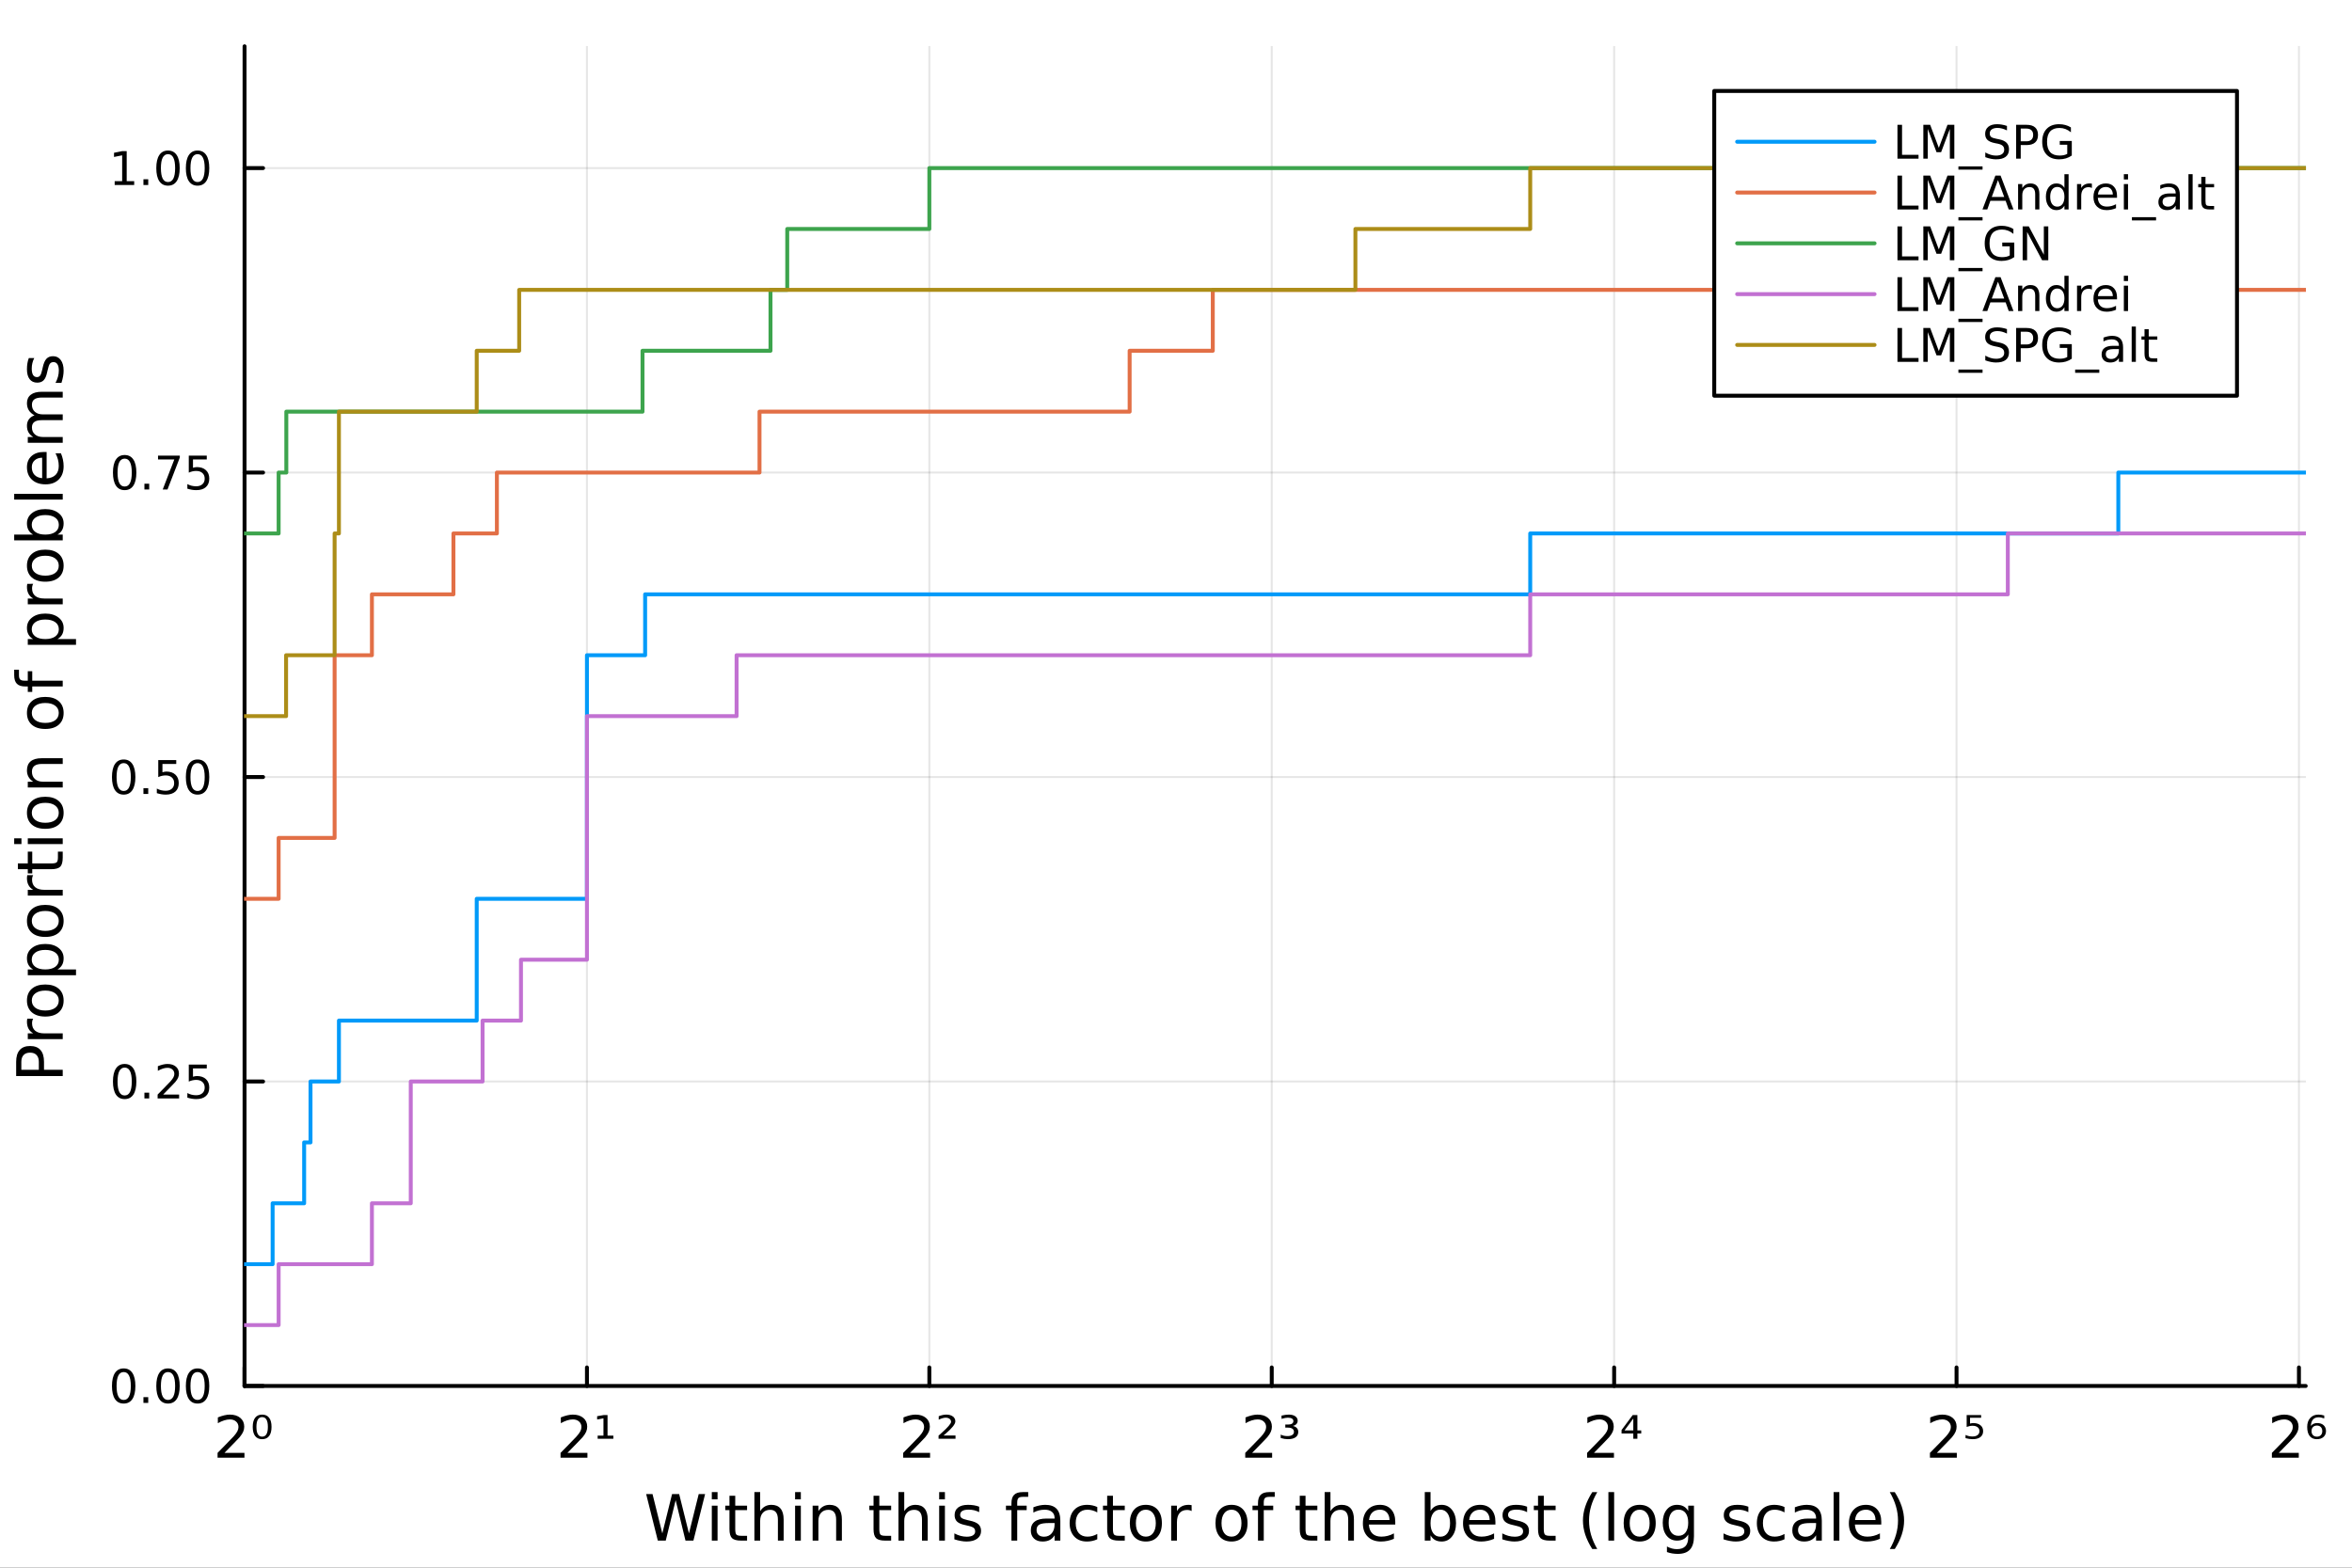 <?xml version="1.0" encoding="utf-8"?>
<svg xmlns="http://www.w3.org/2000/svg" xmlns:xlink="http://www.w3.org/1999/xlink" width="600" height="400" viewBox="0 0 2400 1600">
<rect x="0" y="0" width="2400" height="1600" fill="#333333" stroke="none"/>
<defs>
  <clipPath id="clip750">
    <rect x="0" y="0" width="2400" height="1600"/>
  </clipPath>
</defs>
<path clip-path="url(#clip750)" d="M0 1600 L2400 1600 L2400 0 L0 0  Z" fill="#ffffff" fill-rule="evenodd" fill-opacity="1"/>
<defs>
  <clipPath id="clip751">
    <rect x="480" y="0" width="1681" height="1600"/>
  </clipPath>
</defs>
<path clip-path="url(#clip750)" d="M249.542 1414.54 L2352.76 1414.54 L2352.76 47.244 L249.542 47.244  Z" fill="#ffffff" fill-rule="evenodd" fill-opacity="1"/>
<defs>
  <clipPath id="clip752">
    <rect x="249" y="47" width="2104" height="1368"/>
  </clipPath>
</defs>
<polyline clip-path="url(#clip752)" style="stroke:#000000; stroke-linecap:round; stroke-linejoin:round; stroke-width:2; stroke-opacity:0.1; fill:none" points="249.542,1414.54 249.542,47.244 "/>
<polyline clip-path="url(#clip752)" style="stroke:#000000; stroke-linecap:round; stroke-linejoin:round; stroke-width:2; stroke-opacity:0.1; fill:none" points="598.928,1414.54 598.928,47.244 "/>
<polyline clip-path="url(#clip752)" style="stroke:#000000; stroke-linecap:round; stroke-linejoin:round; stroke-width:2; stroke-opacity:0.1; fill:none" points="948.315,1414.54 948.315,47.244 "/>
<polyline clip-path="url(#clip752)" style="stroke:#000000; stroke-linecap:round; stroke-linejoin:round; stroke-width:2; stroke-opacity:0.1; fill:none" points="1297.7,1414.54 1297.7,47.244 "/>
<polyline clip-path="url(#clip752)" style="stroke:#000000; stroke-linecap:round; stroke-linejoin:round; stroke-width:2; stroke-opacity:0.1; fill:none" points="1647.09,1414.54 1647.09,47.244 "/>
<polyline clip-path="url(#clip752)" style="stroke:#000000; stroke-linecap:round; stroke-linejoin:round; stroke-width:2; stroke-opacity:0.1; fill:none" points="1996.47,1414.54 1996.47,47.244 "/>
<polyline clip-path="url(#clip752)" style="stroke:#000000; stroke-linecap:round; stroke-linejoin:round; stroke-width:2; stroke-opacity:0.1; fill:none" points="2345.86,1414.54 2345.86,47.244 "/>
<polyline clip-path="url(#clip750)" style="stroke:#000000; stroke-linecap:round; stroke-linejoin:round; stroke-width:4; stroke-opacity:1; fill:none" points="249.542,1414.54 2352.76,1414.54 "/>
<polyline clip-path="url(#clip750)" style="stroke:#000000; stroke-linecap:round; stroke-linejoin:round; stroke-width:4; stroke-opacity:1; fill:none" points="249.542,1414.54 249.542,1395.64 "/>
<polyline clip-path="url(#clip750)" style="stroke:#000000; stroke-linecap:round; stroke-linejoin:round; stroke-width:4; stroke-opacity:1; fill:none" points="598.928,1414.54 598.928,1395.64 "/>
<polyline clip-path="url(#clip750)" style="stroke:#000000; stroke-linecap:round; stroke-linejoin:round; stroke-width:4; stroke-opacity:1; fill:none" points="948.315,1414.54 948.315,1395.64 "/>
<polyline clip-path="url(#clip750)" style="stroke:#000000; stroke-linecap:round; stroke-linejoin:round; stroke-width:4; stroke-opacity:1; fill:none" points="1297.7,1414.54 1297.7,1395.64 "/>
<polyline clip-path="url(#clip750)" style="stroke:#000000; stroke-linecap:round; stroke-linejoin:round; stroke-width:4; stroke-opacity:1; fill:none" points="1647.09,1414.54 1647.09,1395.64 "/>
<polyline clip-path="url(#clip750)" style="stroke:#000000; stroke-linecap:round; stroke-linejoin:round; stroke-width:4; stroke-opacity:1; fill:none" points="1996.47,1414.54 1996.47,1395.64 "/>
<polyline clip-path="url(#clip750)" style="stroke:#000000; stroke-linecap:round; stroke-linejoin:round; stroke-width:4; stroke-opacity:1; fill:none" points="2345.86,1414.54 2345.86,1395.64 "/>
<path clip-path="url(#clip750)" d="M229.042 1482.82 L249.441 1482.82 L249.441 1487.74 L222.01 1487.74 L222.01 1482.82 Q225.338 1479.38 231.067 1473.59 Q236.825 1467.77 238.301 1466.1 Q241.107 1462.94 242.207 1460.77 Q243.335 1458.57 243.335 1456.46 Q243.335 1453.02 240.905 1450.85 Q238.503 1448.68 234.626 1448.68 Q231.877 1448.68 228.81 1449.63 Q225.772 1450.59 222.3 1452.53 L222.3 1446.62 Q225.83 1445.21 228.897 1444.48 Q231.964 1443.76 234.51 1443.76 Q241.223 1443.76 245.216 1447.12 Q249.209 1450.47 249.209 1456.08 Q249.209 1458.75 248.197 1461.15 Q247.213 1463.52 244.58 1466.76 Q243.856 1467.6 239.979 1471.62 Q236.102 1475.62 229.042 1482.82 Z" fill="#000000" fill-rule="nonzero" fill-opacity="1" /><path clip-path="url(#clip750)" d="M271.865 1448.82 Q270.419 1446.33 267.496 1446.33 Q264.574 1446.33 263.127 1448.82 Q261.651 1451.31 261.651 1456.29 Q261.651 1461.29 263.127 1463.78 Q264.574 1466.27 267.496 1466.27 Q270.419 1466.27 271.865 1463.78 Q273.341 1461.29 273.341 1456.29 Q273.341 1451.31 271.865 1448.82 M267.496 1443.76 Q272.155 1443.76 274.614 1446.97 Q277.074 1450.18 277.074 1456.29 Q277.074 1462.42 274.614 1465.63 Q272.155 1468.85 267.496 1468.85 Q262.809 1468.85 260.349 1465.63 Q257.89 1462.42 257.89 1456.29 Q257.89 1450.18 260.349 1446.97 Q262.809 1443.76 267.496 1443.76 Z" fill="#000000" fill-rule="nonzero" fill-opacity="1" /><path clip-path="url(#clip750)" d="M579.021 1482.82 L599.42 1482.82 L599.42 1487.74 L571.99 1487.74 L571.99 1482.82 Q575.317 1479.38 581.047 1473.59 Q586.805 1467.77 588.28 1466.1 Q591.087 1462.94 592.187 1460.77 Q593.315 1458.57 593.315 1456.46 Q593.315 1453.02 590.884 1450.85 Q588.483 1448.68 584.606 1448.68 Q581.857 1448.68 578.79 1449.63 Q575.751 1450.59 572.279 1452.53 L572.279 1446.62 Q575.809 1445.21 578.876 1444.48 Q581.944 1443.76 584.49 1443.76 Q591.203 1443.76 595.196 1447.12 Q599.189 1450.47 599.189 1456.08 Q599.189 1458.75 598.176 1461.15 Q597.192 1463.52 594.559 1466.76 Q593.836 1467.6 589.959 1471.62 Q586.081 1475.62 579.021 1482.82 Z" fill="#000000" fill-rule="nonzero" fill-opacity="1" /><path clip-path="url(#clip750)" d="M609.866 1465.23 L615.769 1465.23 L615.769 1447.55 L609.316 1448.74 L609.316 1445.38 L615.971 1444.25 L619.935 1444.25 L619.935 1465.23 L625.867 1465.23 L625.867 1468.41 L609.866 1468.41 L609.866 1465.23 Z" fill="#000000" fill-rule="nonzero" fill-opacity="1" /><path clip-path="url(#clip750)" d="M928.653 1482.82 L949.053 1482.82 L949.053 1487.74 L921.622 1487.74 L921.622 1482.82 Q924.95 1479.38 930.679 1473.59 Q936.437 1467.77 937.913 1466.1 Q940.719 1462.94 941.819 1460.77 Q942.947 1458.57 942.947 1456.46 Q942.947 1453.02 940.517 1450.85 Q938.115 1448.68 934.238 1448.68 Q931.489 1448.68 928.422 1449.63 Q925.384 1450.59 921.912 1452.53 L921.912 1446.62 Q925.442 1445.21 928.509 1444.48 Q931.576 1443.76 934.122 1443.76 Q940.835 1443.76 944.828 1447.12 Q948.821 1450.47 948.821 1456.08 Q948.821 1458.75 947.808 1461.15 Q946.825 1463.52 944.192 1466.76 Q943.468 1467.6 939.591 1471.62 Q935.714 1475.62 928.653 1482.82 Z" fill="#000000" fill-rule="nonzero" fill-opacity="1" /><path clip-path="url(#clip750)" d="M962.739 1465.11 L975.007 1465.11 L975.007 1468.41 L957.704 1468.41 L957.704 1465.23 Q958.688 1464.33 960.511 1462.71 Q970.465 1453.89 970.465 1451.17 Q970.465 1449.26 968.96 1448.1 Q967.455 1446.91 964.996 1446.91 Q963.491 1446.91 961.726 1447.43 Q959.961 1447.93 957.878 1448.94 L957.878 1445.38 Q960.106 1444.57 962.016 1444.16 Q963.954 1443.76 965.603 1443.76 Q969.799 1443.76 972.316 1445.67 Q974.834 1447.58 974.834 1450.7 Q974.834 1454.72 965.256 1462.94 Q963.636 1464.33 962.739 1465.11 Z" fill="#000000" fill-rule="nonzero" fill-opacity="1" /><path clip-path="url(#clip750)" d="M1277.68 1482.82 L1298.08 1482.82 L1298.08 1487.74 L1270.65 1487.74 L1270.65 1482.82 Q1273.97 1479.38 1279.7 1473.59 Q1285.46 1467.77 1286.94 1466.1 Q1289.74 1462.94 1290.84 1460.77 Q1291.97 1458.57 1291.97 1456.46 Q1291.97 1453.02 1289.54 1450.85 Q1287.14 1448.68 1283.26 1448.68 Q1280.51 1448.68 1277.45 1449.63 Q1274.41 1450.59 1270.94 1452.53 L1270.94 1446.62 Q1274.47 1445.21 1277.53 1444.48 Q1280.6 1443.76 1283.15 1443.76 Q1289.86 1443.76 1293.85 1447.12 Q1297.85 1450.47 1297.85 1456.08 Q1297.85 1458.75 1296.83 1461.15 Q1295.85 1463.52 1293.22 1466.76 Q1292.49 1467.6 1288.62 1471.62 Q1284.74 1475.62 1277.68 1482.82 Z" fill="#000000" fill-rule="nonzero" fill-opacity="1" /><path clip-path="url(#clip750)" d="M1319.17 1455.33 Q1321.83 1455.85 1323.28 1457.44 Q1324.76 1459.01 1324.76 1461.38 Q1324.76 1464.97 1322.01 1466.91 Q1319.26 1468.85 1314.14 1468.85 Q1312.49 1468.85 1310.66 1468.56 Q1308.87 1468.24 1306.84 1467.66 L1306.84 1464.16 Q1308.35 1464.94 1310.06 1465.32 Q1311.79 1465.69 1313.73 1465.69 Q1316.89 1465.69 1318.62 1464.56 Q1320.36 1463.41 1320.36 1461.38 Q1320.36 1459.24 1318.74 1458.14 Q1317.15 1457.04 1314.02 1457.04 L1311.53 1457.04 L1311.53 1453.91 L1314.25 1453.91 Q1316.97 1453.91 1318.36 1453.02 Q1319.78 1452.09 1319.78 1450.36 Q1319.78 1448.68 1318.33 1447.81 Q1316.89 1446.91 1314.14 1446.91 Q1312.98 1446.91 1311.5 1447.17 Q1310.03 1447.43 1307.68 1448.1 L1307.68 1444.77 Q1309.8 1444.28 1311.65 1444.02 Q1313.5 1443.76 1315.09 1443.76 Q1319.26 1443.76 1321.69 1445.47 Q1324.15 1447.17 1324.15 1450.04 Q1324.15 1452.03 1322.85 1453.42 Q1321.54 1454.81 1319.17 1455.33 Z" fill="#000000" fill-rule="nonzero" fill-opacity="1" /><path clip-path="url(#clip750)" d="M1626.5 1482.82 L1646.9 1482.82 L1646.9 1487.74 L1619.47 1487.74 L1619.47 1482.82 Q1622.8 1479.38 1628.53 1473.59 Q1634.28 1467.77 1635.76 1466.1 Q1638.57 1462.94 1639.67 1460.77 Q1640.79 1458.57 1640.79 1456.46 Q1640.79 1453.02 1638.36 1450.85 Q1635.96 1448.68 1632.08 1448.68 Q1629.34 1448.68 1626.27 1449.63 Q1623.23 1450.59 1619.76 1452.53 L1619.76 1446.62 Q1623.29 1445.21 1626.36 1444.48 Q1629.42 1443.76 1631.97 1443.76 Q1638.68 1443.76 1642.67 1447.12 Q1646.67 1450.47 1646.67 1456.08 Q1646.67 1458.75 1645.66 1461.15 Q1644.67 1463.52 1642.04 1466.76 Q1641.31 1467.6 1637.44 1471.62 Q1633.56 1475.62 1626.5 1482.82 Z" fill="#000000" fill-rule="nonzero" fill-opacity="1" /><path clip-path="url(#clip750)" d="M1666.63 1447.75 L1657.69 1459.88 L1666.63 1459.88 L1666.63 1447.75 M1666 1444.25 L1670.8 1444.25 L1670.8 1459.88 L1674.71 1459.88 L1674.71 1463.03 L1670.8 1463.03 L1670.8 1468.41 L1666.63 1468.41 L1666.63 1463.03 L1654.65 1463.03 L1654.65 1459.53 L1666 1444.25 Z" fill="#000000" fill-rule="nonzero" fill-opacity="1" /><path clip-path="url(#clip750)" d="M1976.36 1482.82 L1996.76 1482.82 L1996.76 1487.74 L1969.33 1487.74 L1969.33 1482.82 Q1972.66 1479.38 1978.39 1473.59 Q1984.15 1467.77 1985.62 1466.1 Q1988.43 1462.94 1989.53 1460.77 Q1990.66 1458.57 1990.66 1456.46 Q1990.66 1453.02 1988.23 1450.85 Q1985.83 1448.68 1981.95 1448.68 Q1979.2 1448.68 1976.13 1449.63 Q1973.09 1450.59 1969.62 1452.53 L1969.62 1446.62 Q1973.15 1445.21 1976.22 1444.48 Q1979.29 1443.76 1981.83 1443.76 Q1988.55 1443.76 1992.54 1447.12 Q1996.53 1450.47 1996.53 1456.08 Q1996.53 1458.75 1995.52 1461.15 Q1994.54 1463.52 1991.9 1466.76 Q1991.18 1467.6 1987.3 1471.62 Q1983.42 1475.62 1976.36 1482.82 Z" fill="#000000" fill-rule="nonzero" fill-opacity="1" /><path clip-path="url(#clip750)" d="M2006.8 1444.25 L2021.56 1444.25 L2021.56 1447 L2010.25 1447 L2010.25 1452.9 Q2011.06 1452.64 2011.9 1452.53 Q2012.71 1452.41 2013.52 1452.41 Q2018.18 1452.41 2020.9 1454.64 Q2023.61 1456.84 2023.61 1460.63 Q2023.61 1464.53 2020.81 1466.7 Q2018.03 1468.85 2012.94 1468.85 Q2011.2 1468.85 2009.38 1468.58 Q2007.56 1468.32 2005.65 1467.8 L2005.65 1464.53 Q2007.3 1465.32 2009.09 1465.72 Q2010.88 1466.1 2012.88 1466.1 Q2016.09 1466.1 2017.97 1464.62 Q2019.85 1463.15 2019.85 1460.63 Q2019.85 1458.11 2017.97 1456.63 Q2016.09 1455.16 2012.88 1455.16 Q2011.38 1455.16 2009.87 1455.45 Q2008.37 1455.74 2006.8 1456.35 L2006.8 1444.25 Z" fill="#000000" fill-rule="nonzero" fill-opacity="1" /><path clip-path="url(#clip750)" d="M2325.29 1482.82 L2345.69 1482.82 L2345.69 1487.74 L2318.26 1487.74 L2318.26 1482.82 Q2321.58 1479.38 2327.31 1473.59 Q2333.07 1467.77 2334.55 1466.1 Q2337.35 1462.94 2338.45 1460.77 Q2339.58 1458.57 2339.58 1456.46 Q2339.58 1453.02 2337.15 1450.85 Q2334.75 1448.68 2330.87 1448.68 Q2328.12 1448.68 2325.06 1449.63 Q2322.02 1450.59 2318.55 1452.53 L2318.55 1446.62 Q2322.08 1445.21 2325.14 1444.48 Q2328.21 1443.76 2330.76 1443.76 Q2337.47 1443.76 2341.46 1447.12 Q2345.46 1450.47 2345.46 1456.08 Q2345.46 1458.75 2344.44 1461.15 Q2343.46 1463.52 2340.83 1466.76 Q2340.1 1467.6 2336.22 1471.62 Q2332.35 1475.62 2325.29 1482.82 Z" fill="#000000" fill-rule="nonzero" fill-opacity="1" /><path clip-path="url(#clip750)" d="M2364.21 1454.96 Q2361.66 1454.96 2360.18 1456.46 Q2358.71 1457.99 2358.71 1460.63 Q2358.71 1463.23 2360.18 1464.74 Q2361.66 1466.27 2364.21 1466.27 Q2366.72 1466.27 2368.2 1464.74 Q2369.67 1463.23 2369.67 1460.63 Q2369.67 1457.99 2368.2 1456.46 Q2366.72 1454.96 2364.21 1454.96 M2371.67 1444.71 L2371.67 1447.69 Q2370.25 1447.12 2368.81 1446.83 Q2367.36 1446.51 2365.94 1446.51 Q2362.24 1446.51 2360.27 1448.68 Q2358.3 1450.88 2358.01 1455.3 Q2359.11 1453.89 2360.76 1453.13 Q2362.44 1452.38 2364.41 1452.38 Q2368.6 1452.38 2371.03 1454.58 Q2373.46 1456.81 2373.46 1460.63 Q2373.46 1464.3 2370.92 1466.59 Q2368.4 1468.85 2364.21 1468.85 Q2359.37 1468.85 2356.83 1465.63 Q2354.28 1462.42 2354.28 1456.29 Q2354.28 1450.56 2357.41 1447.17 Q2360.53 1443.76 2365.8 1443.76 Q2367.21 1443.76 2368.66 1443.99 Q2370.11 1444.25 2371.67 1444.71 Z" fill="#000000" fill-rule="nonzero" fill-opacity="1" /><path clip-path="url(#clip750)" d="M659.343 1524.84 L665.836 1524.84 L675.83 1565.01 L685.792 1524.84 L693.017 1524.84 L703.011 1565.01 L712.974 1524.84 L719.498 1524.84 L707.563 1572.36 L699.478 1572.36 L689.452 1531.11 L679.331 1572.36 L671.246 1572.36 L659.343 1524.84 Z" fill="#000000" fill-rule="nonzero" fill-opacity="1" /><path clip-path="url(#clip750)" d="M726.342 1536.72 L732.198 1536.72 L732.198 1572.36 L726.342 1572.36 L726.342 1536.72 M726.342 1522.84 L732.198 1522.84 L732.198 1530.25 L726.342 1530.25 L726.342 1522.84 Z" fill="#000000" fill-rule="nonzero" fill-opacity="1" /><path clip-path="url(#clip750)" d="M750.245 1526.59 L750.245 1536.72 L762.308 1536.72 L762.308 1541.27 L750.245 1541.27 L750.245 1560.62 Q750.245 1564.98 751.422 1566.22 Q752.632 1567.46 756.292 1567.46 L762.308 1567.46 L762.308 1572.36 L756.292 1572.36 Q749.513 1572.36 746.935 1569.85 Q744.357 1567.3 744.357 1560.62 L744.357 1541.27 L740.06 1541.27 L740.06 1536.72 L744.357 1536.72 L744.357 1526.59 L750.245 1526.59 Z" fill="#000000" fill-rule="nonzero" fill-opacity="1" /><path clip-path="url(#clip750)" d="M799.643 1550.85 L799.643 1572.36 L793.786 1572.36 L793.786 1551.04 Q793.786 1545.98 791.813 1543.46 Q789.839 1540.95 785.893 1540.95 Q781.15 1540.95 778.413 1543.97 Q775.676 1547 775.676 1552.22 L775.676 1572.36 L769.788 1572.36 L769.788 1522.84 L775.676 1522.84 L775.676 1542.25 Q777.776 1539.04 780.609 1537.45 Q783.474 1535.86 787.198 1535.86 Q793.341 1535.86 796.492 1539.68 Q799.643 1543.46 799.643 1550.85 Z" fill="#000000" fill-rule="nonzero" fill-opacity="1" /><path clip-path="url(#clip750)" d="M811.324 1536.72 L817.18 1536.72 L817.18 1572.36 L811.324 1572.36 L811.324 1536.72 M811.324 1522.84 L817.18 1522.84 L817.18 1530.25 L811.324 1530.25 L811.324 1522.84 Z" fill="#000000" fill-rule="nonzero" fill-opacity="1" /><path clip-path="url(#clip750)" d="M859.067 1550.85 L859.067 1572.36 L853.21 1572.36 L853.21 1551.04 Q853.21 1545.98 851.237 1543.46 Q849.263 1540.95 845.317 1540.95 Q840.574 1540.95 837.837 1543.97 Q835.1 1547 835.1 1552.22 L835.1 1572.36 L829.211 1572.36 L829.211 1536.72 L835.1 1536.72 L835.1 1542.25 Q837.2 1539.04 840.033 1537.45 Q842.898 1535.86 846.622 1535.86 Q852.765 1535.86 855.916 1539.68 Q859.067 1543.46 859.067 1550.85 Z" fill="#000000" fill-rule="nonzero" fill-opacity="1" /><path clip-path="url(#clip750)" d="M897.261 1526.59 L897.261 1536.72 L909.324 1536.72 L909.324 1541.27 L897.261 1541.27 L897.261 1560.62 Q897.261 1564.98 898.438 1566.22 Q899.648 1567.46 903.308 1567.46 L909.324 1567.46 L909.324 1572.36 L903.308 1572.36 Q896.529 1572.36 893.951 1569.85 Q891.373 1567.3 891.373 1560.62 L891.373 1541.27 L887.076 1541.27 L887.076 1536.72 L891.373 1536.72 L891.373 1526.59 L897.261 1526.59 Z" fill="#000000" fill-rule="nonzero" fill-opacity="1" /><path clip-path="url(#clip750)" d="M946.659 1550.85 L946.659 1572.36 L940.802 1572.36 L940.802 1551.04 Q940.802 1545.98 938.829 1543.46 Q936.855 1540.95 932.909 1540.95 Q928.166 1540.95 925.429 1543.97 Q922.692 1547 922.692 1552.22 L922.692 1572.36 L916.804 1572.36 L916.804 1522.84 L922.692 1522.84 L922.692 1542.25 Q924.792 1539.04 927.625 1537.45 Q930.49 1535.86 934.214 1535.86 Q940.357 1535.86 943.508 1539.68 Q946.659 1543.46 946.659 1550.85 Z" fill="#000000" fill-rule="nonzero" fill-opacity="1" /><path clip-path="url(#clip750)" d="M958.34 1536.72 L964.196 1536.72 L964.196 1572.36 L958.34 1572.36 L958.34 1536.72 M958.34 1522.84 L964.196 1522.84 L964.196 1530.25 L958.34 1530.25 L958.34 1522.84 Z" fill="#000000" fill-rule="nonzero" fill-opacity="1" /><path clip-path="url(#clip750)" d="M999.176 1537.77 L999.176 1543.3 Q996.693 1542.03 994.02 1541.39 Q991.346 1540.76 988.481 1540.76 Q984.121 1540.76 981.925 1542.09 Q979.76 1543.43 979.76 1546.11 Q979.76 1548.14 981.32 1549.32 Q982.88 1550.47 987.59 1551.52 L989.595 1551.96 Q995.834 1553.3 998.444 1555.75 Q1001.09 1558.17 1001.09 1562.53 Q1001.09 1567.49 997.139 1570.39 Q993.224 1573.29 986.349 1573.29 Q983.484 1573.29 980.365 1572.71 Q977.278 1572.17 973.84 1571.06 L973.84 1565.01 Q977.087 1566.7 980.238 1567.56 Q983.389 1568.39 986.476 1568.39 Q990.614 1568.39 992.842 1566.98 Q995.07 1565.55 995.07 1562.97 Q995.07 1560.59 993.447 1559.31 Q991.855 1558.04 986.413 1556.86 L984.375 1556.39 Q978.933 1555.24 976.514 1552.88 Q974.095 1550.5 974.095 1546.36 Q974.095 1541.33 977.66 1538.59 Q981.224 1535.86 987.781 1535.86 Q991.028 1535.86 993.892 1536.33 Q996.757 1536.81 999.176 1537.77 Z" fill="#000000" fill-rule="nonzero" fill-opacity="1" /><path clip-path="url(#clip750)" d="M1049.18 1522.84 L1049.18 1527.71 L1043.58 1527.71 Q1040.43 1527.71 1039.18 1528.98 Q1037.97 1530.25 1037.97 1533.56 L1037.97 1536.72 L1047.62 1536.72 L1047.62 1541.27 L1037.97 1541.27 L1037.97 1572.36 L1032.09 1572.36 L1032.09 1541.27 L1026.48 1541.27 L1026.48 1536.72 L1032.09 1536.72 L1032.09 1534.23 Q1032.09 1528.28 1034.86 1525.58 Q1037.62 1522.84 1043.64 1522.84 L1049.18 1522.84 Z" fill="#000000" fill-rule="nonzero" fill-opacity="1" /><path clip-path="url(#clip750)" d="M1070.28 1554.44 Q1063.18 1554.44 1060.45 1556.07 Q1057.71 1557.69 1057.71 1561.61 Q1057.71 1564.72 1059.75 1566.57 Q1061.81 1568.39 1065.35 1568.39 Q1070.22 1568.39 1073.15 1564.95 Q1076.11 1561.48 1076.11 1555.75 L1076.11 1554.44 L1070.28 1554.44 M1081.96 1552.03 L1081.96 1572.36 L1076.11 1572.36 L1076.11 1566.95 Q1074.1 1570.2 1071.11 1571.76 Q1068.12 1573.29 1063.79 1573.29 Q1058.31 1573.29 1055.07 1570.23 Q1051.85 1567.14 1051.85 1561.99 Q1051.85 1555.97 1055.86 1552.92 Q1059.9 1549.86 1067.89 1549.86 L1076.11 1549.86 L1076.11 1549.29 Q1076.11 1545.25 1073.43 1543.05 Q1070.79 1540.82 1065.98 1540.82 Q1062.93 1540.82 1060.03 1541.55 Q1057.14 1542.29 1054.46 1543.75 L1054.46 1538.34 Q1057.68 1537.1 1060.7 1536.49 Q1063.72 1535.86 1066.59 1535.86 Q1074.32 1535.86 1078.14 1539.87 Q1081.96 1543.88 1081.96 1552.03 Z" fill="#000000" fill-rule="nonzero" fill-opacity="1" /><path clip-path="url(#clip750)" d="M1119.68 1538.08 L1119.68 1543.56 Q1117.2 1542.19 1114.68 1541.52 Q1112.2 1540.82 1109.65 1540.82 Q1103.96 1540.82 1100.8 1544.45 Q1097.65 1548.05 1097.65 1554.57 Q1097.65 1561.1 1100.8 1564.72 Q1103.96 1568.32 1109.65 1568.32 Q1112.2 1568.32 1114.68 1567.65 Q1117.2 1566.95 1119.68 1565.58 L1119.68 1571 Q1117.23 1572.14 1114.59 1572.71 Q1111.98 1573.29 1109.02 1573.29 Q1100.96 1573.29 1096.22 1568.23 Q1091.48 1563.17 1091.48 1554.57 Q1091.48 1545.85 1096.25 1540.85 Q1101.06 1535.86 1109.4 1535.86 Q1112.1 1535.86 1114.68 1536.43 Q1117.26 1536.97 1119.68 1538.08 Z" fill="#000000" fill-rule="nonzero" fill-opacity="1" /><path clip-path="url(#clip750)" d="M1135.66 1526.59 L1135.66 1536.72 L1147.72 1536.72 L1147.72 1541.27 L1135.66 1541.27 L1135.66 1560.62 Q1135.66 1564.98 1136.83 1566.22 Q1138.04 1567.46 1141.7 1567.46 L1147.72 1567.46 L1147.72 1572.36 L1141.7 1572.36 Q1134.92 1572.36 1132.35 1569.85 Q1129.77 1567.3 1129.77 1560.62 L1129.77 1541.27 L1125.47 1541.27 L1125.47 1536.72 L1129.77 1536.72 L1129.77 1526.59 L1135.66 1526.59 Z" fill="#000000" fill-rule="nonzero" fill-opacity="1" /><path clip-path="url(#clip750)" d="M1169.24 1540.82 Q1164.52 1540.82 1161.79 1544.51 Q1159.05 1548.17 1159.05 1554.57 Q1159.05 1560.97 1161.76 1564.66 Q1164.49 1568.32 1169.24 1568.32 Q1173.91 1568.32 1176.65 1564.63 Q1179.39 1560.94 1179.39 1554.57 Q1179.39 1548.24 1176.65 1544.55 Q1173.91 1540.82 1169.24 1540.82 M1169.24 1535.86 Q1176.87 1535.86 1181.23 1540.82 Q1185.6 1545.79 1185.6 1554.57 Q1185.6 1563.32 1181.23 1568.32 Q1176.87 1573.29 1169.24 1573.29 Q1161.56 1573.29 1157.2 1568.32 Q1152.88 1563.32 1152.88 1554.57 Q1152.88 1545.79 1157.2 1540.82 Q1161.56 1535.86 1169.24 1535.86 Z" fill="#000000" fill-rule="nonzero" fill-opacity="1" /><path clip-path="url(#clip750)" d="M1215.96 1542.19 Q1214.97 1541.62 1213.8 1541.36 Q1212.65 1541.08 1211.25 1541.08 Q1206.28 1541.08 1203.61 1544.32 Q1200.97 1547.54 1200.97 1553.59 L1200.97 1572.36 L1195.08 1572.36 L1195.08 1536.72 L1200.97 1536.72 L1200.97 1542.25 Q1202.81 1539.01 1205.77 1537.45 Q1208.73 1535.86 1212.97 1535.86 Q1213.57 1535.86 1214.3 1535.95 Q1215.04 1536.02 1215.93 1536.17 L1215.96 1542.19 Z" fill="#000000" fill-rule="nonzero" fill-opacity="1" /><path clip-path="url(#clip750)" d="M1256.64 1540.82 Q1251.93 1540.82 1249.19 1544.51 Q1246.45 1548.17 1246.45 1554.57 Q1246.45 1560.97 1249.16 1564.66 Q1251.89 1568.32 1256.64 1568.32 Q1261.32 1568.32 1264.05 1564.63 Q1266.79 1560.94 1266.79 1554.57 Q1266.79 1548.24 1264.05 1544.55 Q1261.32 1540.82 1256.64 1540.82 M1256.64 1535.86 Q1264.28 1535.86 1268.64 1540.82 Q1273 1545.79 1273 1554.57 Q1273 1563.32 1268.64 1568.32 Q1264.28 1573.29 1256.64 1573.29 Q1248.97 1573.29 1244.61 1568.32 Q1240.28 1563.32 1240.28 1554.57 Q1240.28 1545.79 1244.61 1540.82 Q1248.97 1535.86 1256.64 1535.86 Z" fill="#000000" fill-rule="nonzero" fill-opacity="1" /><path clip-path="url(#clip750)" d="M1300.75 1522.84 L1300.75 1527.71 L1295.15 1527.71 Q1292 1527.71 1290.76 1528.98 Q1289.55 1530.25 1289.55 1533.56 L1289.55 1536.72 L1299.19 1536.72 L1299.19 1541.27 L1289.55 1541.27 L1289.55 1572.36 L1283.66 1572.36 L1283.66 1541.27 L1278.06 1541.27 L1278.06 1536.72 L1283.66 1536.72 L1283.66 1534.23 Q1283.66 1528.28 1286.43 1525.58 Q1289.2 1522.84 1295.21 1522.84 L1300.75 1522.84 Z" fill="#000000" fill-rule="nonzero" fill-opacity="1" /><path clip-path="url(#clip750)" d="M1332.17 1526.59 L1332.17 1536.72 L1344.23 1536.72 L1344.23 1541.27 L1332.17 1541.27 L1332.17 1560.62 Q1332.17 1564.98 1333.34 1566.22 Q1334.55 1567.46 1338.21 1567.46 L1344.23 1567.46 L1344.23 1572.36 L1338.21 1572.36 Q1331.43 1572.36 1328.86 1569.85 Q1326.28 1567.3 1326.28 1560.62 L1326.28 1541.27 L1321.98 1541.27 L1321.98 1536.72 L1326.28 1536.72 L1326.28 1526.59 L1332.17 1526.59 Z" fill="#000000" fill-rule="nonzero" fill-opacity="1" /><path clip-path="url(#clip750)" d="M1381.56 1550.85 L1381.56 1572.36 L1375.71 1572.36 L1375.71 1551.04 Q1375.71 1545.98 1373.73 1543.46 Q1371.76 1540.95 1367.81 1540.95 Q1363.07 1540.95 1360.33 1543.97 Q1357.6 1547 1357.6 1552.22 L1357.6 1572.36 L1351.71 1572.36 L1351.71 1522.84 L1357.6 1522.84 L1357.6 1542.25 Q1359.7 1539.04 1362.53 1537.45 Q1365.39 1535.86 1369.12 1535.86 Q1375.26 1535.86 1378.41 1539.68 Q1381.56 1543.46 1381.56 1550.85 Z" fill="#000000" fill-rule="nonzero" fill-opacity="1" /><path clip-path="url(#clip750)" d="M1423.74 1553.08 L1423.74 1555.94 L1396.81 1555.94 Q1397.19 1561.99 1400.44 1565.17 Q1403.72 1568.32 1409.54 1568.32 Q1412.91 1568.32 1416.07 1567.49 Q1419.25 1566.67 1422.37 1565.01 L1422.37 1570.55 Q1419.22 1571.89 1415.91 1572.59 Q1412.6 1573.29 1409.19 1573.29 Q1400.66 1573.29 1395.66 1568.32 Q1390.7 1563.36 1390.7 1554.89 Q1390.7 1546.14 1395.41 1541.01 Q1400.15 1535.86 1408.17 1535.86 Q1415.37 1535.86 1419.54 1540.5 Q1423.74 1545.12 1423.74 1553.08 M1417.88 1551.36 Q1417.82 1546.55 1415.17 1543.69 Q1412.56 1540.82 1408.24 1540.82 Q1403.33 1540.82 1400.37 1543.59 Q1397.45 1546.36 1397 1551.39 L1417.88 1551.36 Z" fill="#000000" fill-rule="nonzero" fill-opacity="1" /><path clip-path="url(#clip750)" d="M1479.66 1554.57 Q1479.66 1548.11 1476.99 1544.45 Q1474.34 1540.76 1469.7 1540.76 Q1465.05 1540.76 1462.38 1544.45 Q1459.73 1548.11 1459.73 1554.57 Q1459.73 1561.03 1462.38 1564.72 Q1465.05 1568.39 1469.7 1568.39 Q1474.34 1568.39 1476.99 1564.72 Q1479.66 1561.03 1479.66 1554.57 M1459.73 1542.13 Q1461.58 1538.94 1464.38 1537.42 Q1467.21 1535.86 1471.13 1535.86 Q1477.62 1535.86 1481.66 1541.01 Q1485.74 1546.17 1485.74 1554.57 Q1485.74 1562.97 1481.66 1568.13 Q1477.62 1573.29 1471.13 1573.29 Q1467.21 1573.29 1464.38 1571.76 Q1461.58 1570.2 1459.73 1567.02 L1459.73 1572.36 L1453.85 1572.36 L1453.85 1522.84 L1459.73 1522.84 L1459.73 1542.13 Z" fill="#000000" fill-rule="nonzero" fill-opacity="1" /><path clip-path="url(#clip750)" d="M1525.94 1553.08 L1525.94 1555.94 L1499.01 1555.94 Q1499.39 1561.99 1502.64 1565.17 Q1505.92 1568.32 1511.74 1568.32 Q1515.12 1568.32 1518.27 1567.49 Q1521.45 1566.67 1524.57 1565.01 L1524.57 1570.55 Q1521.42 1571.89 1518.11 1572.59 Q1514.8 1573.29 1511.39 1573.29 Q1502.86 1573.29 1497.87 1568.32 Q1492.9 1563.36 1492.9 1554.89 Q1492.9 1546.14 1497.61 1541.01 Q1502.35 1535.86 1510.37 1535.86 Q1517.57 1535.86 1521.74 1540.5 Q1525.94 1545.12 1525.94 1553.08 M1520.08 1551.36 Q1520.02 1546.55 1517.38 1543.69 Q1514.77 1540.82 1510.44 1540.82 Q1505.54 1540.82 1502.58 1543.59 Q1499.65 1546.36 1499.2 1551.39 L1520.08 1551.36 Z" fill="#000000" fill-rule="nonzero" fill-opacity="1" /><path clip-path="url(#clip750)" d="M1558.28 1537.77 L1558.28 1543.3 Q1555.79 1542.03 1553.12 1541.39 Q1550.45 1540.76 1547.58 1540.76 Q1543.22 1540.76 1541.02 1542.09 Q1538.86 1543.43 1538.86 1546.11 Q1538.86 1548.14 1540.42 1549.32 Q1541.98 1550.47 1546.69 1551.52 L1548.7 1551.96 Q1554.93 1553.3 1557.54 1555.75 Q1560.19 1558.17 1560.19 1562.53 Q1560.19 1567.49 1556.24 1570.39 Q1552.32 1573.29 1545.45 1573.29 Q1542.58 1573.29 1539.47 1572.71 Q1536.38 1572.17 1532.94 1571.06 L1532.94 1565.01 Q1536.19 1566.7 1539.34 1567.56 Q1542.49 1568.39 1545.58 1568.39 Q1549.71 1568.39 1551.94 1566.98 Q1554.17 1565.55 1554.17 1562.97 Q1554.17 1560.59 1552.55 1559.31 Q1550.96 1558.04 1545.51 1556.86 L1543.48 1556.39 Q1538.03 1555.24 1535.61 1552.88 Q1533.19 1550.5 1533.19 1546.36 Q1533.19 1541.33 1536.76 1538.59 Q1540.32 1535.86 1546.88 1535.86 Q1550.13 1535.86 1552.99 1536.33 Q1555.86 1536.81 1558.28 1537.77 Z" fill="#000000" fill-rule="nonzero" fill-opacity="1" /><path clip-path="url(#clip750)" d="M1575.3 1526.59 L1575.3 1536.72 L1587.37 1536.72 L1587.37 1541.27 L1575.3 1541.27 L1575.3 1560.62 Q1575.3 1564.98 1576.48 1566.22 Q1577.69 1567.46 1581.35 1567.46 L1587.37 1567.46 L1587.37 1572.36 L1581.35 1572.36 Q1574.57 1572.36 1571.99 1569.85 Q1569.42 1567.3 1569.42 1560.62 L1569.42 1541.27 L1565.12 1541.27 L1565.12 1536.72 L1569.42 1536.72 L1569.42 1526.59 L1575.3 1526.59 Z" fill="#000000" fill-rule="nonzero" fill-opacity="1" /><path clip-path="url(#clip750)" d="M1629.86 1522.9 Q1625.59 1530.22 1623.52 1537.38 Q1621.46 1544.55 1621.46 1551.9 Q1621.46 1559.25 1623.52 1566.48 Q1625.62 1573.67 1629.86 1580.96 L1624.77 1580.96 Q1619.99 1573.48 1617.6 1566.25 Q1615.25 1559.03 1615.25 1551.9 Q1615.25 1544.8 1617.6 1537.61 Q1619.96 1530.41 1624.77 1522.9 L1629.86 1522.9 Z" fill="#000000" fill-rule="nonzero" fill-opacity="1" /><path clip-path="url(#clip750)" d="M1641.22 1522.84 L1647.08 1522.84 L1647.08 1572.36 L1641.22 1572.36 L1641.22 1522.84 Z" fill="#000000" fill-rule="nonzero" fill-opacity="1" /><path clip-path="url(#clip750)" d="M1673.14 1540.82 Q1668.43 1540.82 1665.7 1544.51 Q1662.96 1548.17 1662.96 1554.57 Q1662.96 1560.97 1665.67 1564.66 Q1668.4 1568.32 1673.14 1568.32 Q1677.82 1568.32 1680.56 1564.63 Q1683.3 1560.94 1683.3 1554.57 Q1683.3 1548.24 1680.56 1544.55 Q1677.82 1540.82 1673.14 1540.82 M1673.14 1535.86 Q1680.78 1535.86 1685.14 1540.82 Q1689.5 1545.79 1689.5 1554.57 Q1689.5 1563.32 1685.14 1568.32 Q1680.78 1573.29 1673.14 1573.29 Q1665.47 1573.29 1661.11 1568.32 Q1656.79 1563.32 1656.79 1554.57 Q1656.79 1545.79 1661.11 1540.82 Q1665.47 1535.86 1673.14 1535.86 Z" fill="#000000" fill-rule="nonzero" fill-opacity="1" /><path clip-path="url(#clip750)" d="M1722.67 1554.13 Q1722.67 1547.76 1720.03 1544.26 Q1717.42 1540.76 1712.68 1540.76 Q1707.97 1540.76 1705.32 1544.26 Q1702.71 1547.76 1702.71 1554.13 Q1702.71 1560.46 1705.32 1563.96 Q1707.97 1567.46 1712.68 1567.46 Q1717.42 1567.46 1720.03 1563.96 Q1722.67 1560.46 1722.67 1554.13 M1728.53 1567.94 Q1728.53 1577.04 1724.48 1581.47 Q1720.44 1585.92 1712.1 1585.92 Q1709.02 1585.92 1706.28 1585.45 Q1703.54 1585 1700.96 1584.04 L1700.96 1578.35 Q1703.54 1579.75 1706.06 1580.42 Q1708.57 1581.08 1711.18 1581.08 Q1716.94 1581.08 1719.81 1578.06 Q1722.67 1575.07 1722.67 1568.99 L1722.67 1566.09 Q1720.86 1569.24 1718.02 1570.8 Q1715.19 1572.36 1711.24 1572.36 Q1704.69 1572.36 1700.68 1567.37 Q1696.67 1562.37 1696.67 1554.13 Q1696.67 1545.85 1700.68 1540.85 Q1704.69 1535.86 1711.24 1535.86 Q1715.19 1535.86 1718.02 1537.42 Q1720.86 1538.98 1722.67 1542.13 L1722.67 1536.72 L1728.53 1536.72 L1728.53 1567.94 Z" fill="#000000" fill-rule="nonzero" fill-opacity="1" /><path clip-path="url(#clip750)" d="M1784.04 1537.77 L1784.04 1543.3 Q1781.55 1542.03 1778.88 1541.39 Q1776.21 1540.76 1773.34 1540.76 Q1768.98 1540.76 1766.78 1542.09 Q1764.62 1543.43 1764.62 1546.11 Q1764.62 1548.14 1766.18 1549.32 Q1767.74 1550.47 1772.45 1551.52 L1774.46 1551.96 Q1780.69 1553.3 1783.3 1555.75 Q1785.95 1558.17 1785.95 1562.53 Q1785.95 1567.49 1782 1570.39 Q1778.08 1573.29 1771.21 1573.29 Q1768.34 1573.29 1765.22 1572.71 Q1762.14 1572.17 1758.7 1571.06 L1758.7 1565.01 Q1761.95 1566.7 1765.1 1567.56 Q1768.25 1568.39 1771.34 1568.39 Q1775.47 1568.39 1777.7 1566.98 Q1779.93 1565.55 1779.93 1562.97 Q1779.93 1560.59 1778.31 1559.31 Q1776.71 1558.04 1771.27 1556.86 L1769.24 1556.39 Q1763.79 1555.24 1761.37 1552.88 Q1758.95 1550.5 1758.95 1546.36 Q1758.95 1541.33 1762.52 1538.59 Q1766.08 1535.86 1772.64 1535.86 Q1775.89 1535.86 1778.75 1536.33 Q1781.62 1536.81 1784.04 1537.77 Z" fill="#000000" fill-rule="nonzero" fill-opacity="1" /><path clip-path="url(#clip750)" d="M1820.92 1538.08 L1820.92 1543.56 Q1818.44 1542.19 1815.93 1541.52 Q1813.45 1540.82 1810.9 1540.82 Q1805.2 1540.82 1802.05 1544.45 Q1798.9 1548.05 1798.9 1554.57 Q1798.9 1561.1 1802.05 1564.72 Q1805.2 1568.32 1810.9 1568.32 Q1813.45 1568.32 1815.93 1567.65 Q1818.44 1566.95 1820.92 1565.58 L1820.92 1571 Q1818.47 1572.14 1815.83 1572.71 Q1813.22 1573.29 1810.26 1573.29 Q1802.21 1573.29 1797.47 1568.23 Q1792.72 1563.17 1792.72 1554.57 Q1792.72 1545.85 1797.5 1540.85 Q1802.31 1535.86 1810.64 1535.86 Q1813.35 1535.86 1815.93 1536.43 Q1818.51 1536.97 1820.92 1538.08 Z" fill="#000000" fill-rule="nonzero" fill-opacity="1" /><path clip-path="url(#clip750)" d="M1847.31 1554.44 Q1840.21 1554.44 1837.48 1556.07 Q1834.74 1557.69 1834.74 1561.61 Q1834.74 1564.72 1836.78 1566.57 Q1838.84 1568.39 1842.38 1568.39 Q1847.25 1568.39 1850.18 1564.95 Q1853.14 1561.48 1853.14 1555.75 L1853.14 1554.44 L1847.31 1554.44 M1858.99 1552.03 L1858.99 1572.36 L1853.14 1572.36 L1853.14 1566.95 Q1851.13 1570.2 1848.14 1571.76 Q1845.15 1573.29 1840.82 1573.29 Q1835.34 1573.29 1832.1 1570.23 Q1828.88 1567.14 1828.88 1561.99 Q1828.88 1555.97 1832.89 1552.92 Q1836.93 1549.86 1844.92 1549.86 L1853.14 1549.86 L1853.14 1549.29 Q1853.14 1545.25 1850.46 1543.05 Q1847.82 1540.82 1843.01 1540.82 Q1839.96 1540.82 1837.06 1541.55 Q1834.17 1542.29 1831.49 1543.75 L1831.49 1538.34 Q1834.71 1537.1 1837.73 1536.49 Q1840.75 1535.86 1843.62 1535.86 Q1851.35 1535.86 1855.17 1539.87 Q1858.99 1543.88 1858.99 1552.03 Z" fill="#000000" fill-rule="nonzero" fill-opacity="1" /><path clip-path="url(#clip750)" d="M1871.05 1522.84 L1876.91 1522.84 L1876.91 1572.36 L1871.05 1572.36 L1871.05 1522.84 Z" fill="#000000" fill-rule="nonzero" fill-opacity="1" /><path clip-path="url(#clip750)" d="M1919.66 1553.08 L1919.66 1555.94 L1892.73 1555.94 Q1893.11 1561.99 1896.36 1565.17 Q1899.64 1568.32 1905.46 1568.32 Q1908.84 1568.32 1911.99 1567.49 Q1915.17 1566.67 1918.29 1565.01 L1918.29 1570.55 Q1915.14 1571.89 1911.83 1572.59 Q1908.52 1573.29 1905.11 1573.29 Q1896.58 1573.29 1891.58 1568.32 Q1886.62 1563.36 1886.62 1554.89 Q1886.62 1546.14 1891.33 1541.01 Q1896.07 1535.86 1904.09 1535.86 Q1911.29 1535.86 1915.46 1540.5 Q1919.66 1545.12 1919.66 1553.08 M1913.8 1551.36 Q1913.74 1546.55 1911.1 1543.69 Q1908.49 1540.82 1904.16 1540.82 Q1899.25 1540.82 1896.29 1543.59 Q1893.37 1546.36 1892.92 1551.39 L1913.8 1551.36 Z" fill="#000000" fill-rule="nonzero" fill-opacity="1" /><path clip-path="url(#clip750)" d="M1928.35 1522.9 L1933.44 1522.9 Q1938.21 1530.41 1940.57 1537.61 Q1942.96 1544.8 1942.96 1551.9 Q1942.96 1559.03 1940.57 1566.25 Q1938.21 1573.48 1933.44 1580.96 L1928.35 1580.96 Q1932.58 1573.67 1934.65 1566.48 Q1936.75 1559.25 1936.75 1551.9 Q1936.75 1544.55 1934.65 1537.38 Q1932.58 1530.22 1928.35 1522.9 Z" fill="#000000" fill-rule="nonzero" fill-opacity="1" /><polyline clip-path="url(#clip752)" style="stroke:#000000; stroke-linecap:round; stroke-linejoin:round; stroke-width:2; stroke-opacity:0.1; fill:none" points="249.542,1414.54 2352.76,1414.54 "/>
<polyline clip-path="url(#clip752)" style="stroke:#000000; stroke-linecap:round; stroke-linejoin:round; stroke-width:2; stroke-opacity:0.1; fill:none" points="249.542,1103.79 2352.76,1103.79 "/>
<polyline clip-path="url(#clip752)" style="stroke:#000000; stroke-linecap:round; stroke-linejoin:round; stroke-width:2; stroke-opacity:0.1; fill:none" points="249.542,793.042 2352.76,793.042 "/>
<polyline clip-path="url(#clip752)" style="stroke:#000000; stroke-linecap:round; stroke-linejoin:round; stroke-width:2; stroke-opacity:0.1; fill:none" points="249.542,482.293 2352.76,482.293 "/>
<polyline clip-path="url(#clip752)" style="stroke:#000000; stroke-linecap:round; stroke-linejoin:round; stroke-width:2; stroke-opacity:0.1; fill:none" points="249.542,171.544 2352.76,171.544 "/>
<polyline clip-path="url(#clip750)" style="stroke:#000000; stroke-linecap:round; stroke-linejoin:round; stroke-width:4; stroke-opacity:1; fill:none" points="249.542,1414.54 249.542,47.244 "/>
<polyline clip-path="url(#clip750)" style="stroke:#000000; stroke-linecap:round; stroke-linejoin:round; stroke-width:4; stroke-opacity:1; fill:none" points="249.542,1414.54 268.44,1414.54 "/>
<polyline clip-path="url(#clip750)" style="stroke:#000000; stroke-linecap:round; stroke-linejoin:round; stroke-width:4; stroke-opacity:1; fill:none" points="249.542,1103.79 268.44,1103.79 "/>
<polyline clip-path="url(#clip750)" style="stroke:#000000; stroke-linecap:round; stroke-linejoin:round; stroke-width:4; stroke-opacity:1; fill:none" points="249.542,793.042 268.44,793.042 "/>
<polyline clip-path="url(#clip750)" style="stroke:#000000; stroke-linecap:round; stroke-linejoin:round; stroke-width:4; stroke-opacity:1; fill:none" points="249.542,482.293 268.44,482.293 "/>
<polyline clip-path="url(#clip750)" style="stroke:#000000; stroke-linecap:round; stroke-linejoin:round; stroke-width:4; stroke-opacity:1; fill:none" points="249.542,171.544 268.44,171.544 "/>
<path clip-path="url(#clip750)" d="M126.205 1400.34 Q122.593 1400.34 120.765 1403.9 Q118.959 1407.44 118.959 1414.57 Q118.959 1421.68 120.765 1425.25 Q122.593 1428.79 126.205 1428.79 Q129.839 1428.79 131.644 1425.25 Q133.473 1421.68 133.473 1414.57 Q133.473 1407.44 131.644 1403.9 Q129.839 1400.34 126.205 1400.34 M126.205 1396.63 Q132.015 1396.63 135.07 1401.24 Q138.149 1405.82 138.149 1414.57 Q138.149 1423.3 135.07 1427.91 Q132.015 1432.49 126.205 1432.49 Q120.394 1432.49 117.316 1427.91 Q114.26 1423.3 114.26 1414.57 Q114.26 1405.82 117.316 1401.24 Q120.394 1396.63 126.205 1396.63 Z" fill="#000000" fill-rule="nonzero" fill-opacity="1" /><path clip-path="url(#clip750)" d="M146.366 1425.94 L151.251 1425.94 L151.251 1431.82 L146.366 1431.82 L146.366 1425.94 Z" fill="#000000" fill-rule="nonzero" fill-opacity="1" /><path clip-path="url(#clip750)" d="M171.436 1400.34 Q167.825 1400.34 165.996 1403.9 Q164.19 1407.44 164.19 1414.57 Q164.19 1421.68 165.996 1425.25 Q167.825 1428.79 171.436 1428.79 Q175.07 1428.79 176.876 1425.25 Q178.704 1421.68 178.704 1414.57 Q178.704 1407.44 176.876 1403.9 Q175.07 1400.34 171.436 1400.34 M171.436 1396.63 Q177.246 1396.63 180.301 1401.24 Q183.38 1405.82 183.38 1414.57 Q183.38 1423.3 180.301 1427.91 Q177.246 1432.49 171.436 1432.49 Q165.626 1432.49 162.547 1427.91 Q159.491 1423.3 159.491 1414.57 Q159.491 1405.82 162.547 1401.24 Q165.626 1396.63 171.436 1396.63 Z" fill="#000000" fill-rule="nonzero" fill-opacity="1" /><path clip-path="url(#clip750)" d="M201.598 1400.34 Q197.987 1400.34 196.158 1403.9 Q194.352 1407.44 194.352 1414.57 Q194.352 1421.68 196.158 1425.25 Q197.987 1428.79 201.598 1428.79 Q205.232 1428.79 207.037 1425.25 Q208.866 1421.68 208.866 1414.57 Q208.866 1407.44 207.037 1403.9 Q205.232 1400.34 201.598 1400.34 M201.598 1396.63 Q207.408 1396.63 210.463 1401.24 Q213.542 1405.82 213.542 1414.57 Q213.542 1423.3 210.463 1427.91 Q207.408 1432.49 201.598 1432.49 Q195.787 1432.49 192.709 1427.91 Q189.653 1423.3 189.653 1414.57 Q189.653 1405.82 192.709 1401.24 Q195.787 1396.63 201.598 1396.63 Z" fill="#000000" fill-rule="nonzero" fill-opacity="1" /><path clip-path="url(#clip750)" d="M127.2 1089.59 Q123.589 1089.59 121.76 1093.15 Q119.955 1096.7 119.955 1103.83 Q119.955 1110.93 121.76 1114.5 Q123.589 1118.04 127.2 1118.04 Q130.834 1118.04 132.64 1114.5 Q134.468 1110.93 134.468 1103.83 Q134.468 1096.7 132.64 1093.15 Q130.834 1089.59 127.2 1089.59 M127.2 1085.89 Q133.01 1085.89 136.066 1090.49 Q139.144 1095.08 139.144 1103.83 Q139.144 1112.55 136.066 1117.16 Q133.01 1121.74 127.2 1121.74 Q121.39 1121.74 118.311 1117.16 Q115.256 1112.55 115.256 1103.83 Q115.256 1095.08 118.311 1090.49 Q121.39 1085.89 127.2 1085.89 Z" fill="#000000" fill-rule="nonzero" fill-opacity="1" /><path clip-path="url(#clip750)" d="M147.362 1115.19 L152.246 1115.19 L152.246 1121.07 L147.362 1121.07 L147.362 1115.19 Z" fill="#000000" fill-rule="nonzero" fill-opacity="1" /><path clip-path="url(#clip750)" d="M166.459 1117.14 L182.778 1117.14 L182.778 1121.07 L160.834 1121.07 L160.834 1117.14 Q163.496 1114.38 168.079 1109.75 Q172.686 1105.1 173.866 1103.76 Q176.112 1101.23 176.991 1099.5 Q177.894 1097.74 177.894 1096.05 Q177.894 1093.29 175.95 1091.56 Q174.028 1089.82 170.927 1089.82 Q168.727 1089.82 166.274 1090.58 Q163.843 1091.35 161.065 1092.9 L161.065 1088.18 Q163.89 1087.04 166.343 1086.46 Q168.797 1085.89 170.834 1085.89 Q176.204 1085.89 179.399 1088.57 Q182.593 1091.26 182.593 1095.75 Q182.593 1097.88 181.783 1099.8 Q180.996 1101.7 178.889 1104.29 Q178.311 1104.96 175.209 1108.18 Q172.107 1111.37 166.459 1117.14 Z" fill="#000000" fill-rule="nonzero" fill-opacity="1" /><path clip-path="url(#clip750)" d="M192.639 1086.51 L210.996 1086.51 L210.996 1090.45 L196.922 1090.45 L196.922 1098.92 Q197.94 1098.57 198.959 1098.41 Q199.977 1098.22 200.996 1098.22 Q206.783 1098.22 210.162 1101.39 Q213.542 1104.57 213.542 1109.98 Q213.542 1115.56 210.07 1118.66 Q206.598 1121.74 200.278 1121.74 Q198.102 1121.74 195.834 1121.37 Q193.588 1121 191.181 1120.26 L191.181 1115.56 Q193.264 1116.7 195.487 1117.25 Q197.709 1117.81 200.186 1117.81 Q204.19 1117.81 206.528 1115.7 Q208.866 1113.59 208.866 1109.98 Q208.866 1106.37 206.528 1104.27 Q204.19 1102.16 200.186 1102.16 Q198.311 1102.16 196.436 1102.58 Q194.584 1102.99 192.639 1103.87 L192.639 1086.51 Z" fill="#000000" fill-rule="nonzero" fill-opacity="1" /><path clip-path="url(#clip750)" d="M126.205 778.84 Q122.593 778.84 120.765 782.405 Q118.959 785.947 118.959 793.076 Q118.959 800.183 120.765 803.748 Q122.593 807.289 126.205 807.289 Q129.839 807.289 131.644 803.748 Q133.473 800.183 133.473 793.076 Q133.473 785.947 131.644 782.405 Q129.839 778.84 126.205 778.84 M126.205 775.137 Q132.015 775.137 135.07 779.743 Q138.149 784.327 138.149 793.076 Q138.149 801.803 135.07 806.41 Q132.015 810.993 126.205 810.993 Q120.394 810.993 117.316 806.41 Q114.26 801.803 114.26 793.076 Q114.26 784.327 117.316 779.743 Q120.394 775.137 126.205 775.137 Z" fill="#000000" fill-rule="nonzero" fill-opacity="1" /><path clip-path="url(#clip750)" d="M146.366 804.442 L151.251 804.442 L151.251 810.322 L146.366 810.322 L146.366 804.442 Z" fill="#000000" fill-rule="nonzero" fill-opacity="1" /><path clip-path="url(#clip750)" d="M161.482 775.762 L179.839 775.762 L179.839 779.697 L165.765 779.697 L165.765 788.169 Q166.783 787.822 167.802 787.66 Q168.82 787.475 169.839 787.475 Q175.626 787.475 179.005 790.646 Q182.385 793.817 182.385 799.234 Q182.385 804.813 178.913 807.914 Q175.44 810.993 169.121 810.993 Q166.945 810.993 164.677 810.623 Q162.431 810.252 160.024 809.512 L160.024 804.813 Q162.107 805.947 164.329 806.502 Q166.552 807.058 169.028 807.058 Q173.033 807.058 175.371 804.951 Q177.709 802.845 177.709 799.234 Q177.709 795.623 175.371 793.516 Q173.033 791.41 169.028 791.41 Q167.153 791.41 165.278 791.827 Q163.427 792.243 161.482 793.123 L161.482 775.762 Z" fill="#000000" fill-rule="nonzero" fill-opacity="1" /><path clip-path="url(#clip750)" d="M201.598 778.84 Q197.987 778.84 196.158 782.405 Q194.352 785.947 194.352 793.076 Q194.352 800.183 196.158 803.748 Q197.987 807.289 201.598 807.289 Q205.232 807.289 207.037 803.748 Q208.866 800.183 208.866 793.076 Q208.866 785.947 207.037 782.405 Q205.232 778.84 201.598 778.84 M201.598 775.137 Q207.408 775.137 210.463 779.743 Q213.542 784.327 213.542 793.076 Q213.542 801.803 210.463 806.41 Q207.408 810.993 201.598 810.993 Q195.787 810.993 192.709 806.41 Q189.653 801.803 189.653 793.076 Q189.653 784.327 192.709 779.743 Q195.787 775.137 201.598 775.137 Z" fill="#000000" fill-rule="nonzero" fill-opacity="1" /><path clip-path="url(#clip750)" d="M127.2 468.091 Q123.589 468.091 121.76 471.656 Q119.955 475.198 119.955 482.327 Q119.955 489.434 121.76 492.999 Q123.589 496.54 127.2 496.54 Q130.834 496.54 132.64 492.999 Q134.468 489.434 134.468 482.327 Q134.468 475.198 132.64 471.656 Q130.834 468.091 127.2 468.091 M127.2 464.388 Q133.01 464.388 136.066 468.994 Q139.144 473.578 139.144 482.327 Q139.144 491.054 136.066 495.661 Q133.01 500.244 127.2 500.244 Q121.39 500.244 118.311 495.661 Q115.256 491.054 115.256 482.327 Q115.256 473.578 118.311 468.994 Q121.39 464.388 127.2 464.388 Z" fill="#000000" fill-rule="nonzero" fill-opacity="1" /><path clip-path="url(#clip750)" d="M147.362 493.693 L152.246 493.693 L152.246 499.573 L147.362 499.573 L147.362 493.693 Z" fill="#000000" fill-rule="nonzero" fill-opacity="1" /><path clip-path="url(#clip750)" d="M161.251 465.013 L183.473 465.013 L183.473 467.003 L170.927 499.573 L166.042 499.573 L177.848 468.948 L161.251 468.948 L161.251 465.013 Z" fill="#000000" fill-rule="nonzero" fill-opacity="1" /><path clip-path="url(#clip750)" d="M192.639 465.013 L210.996 465.013 L210.996 468.948 L196.922 468.948 L196.922 477.42 Q197.94 477.073 198.959 476.911 Q199.977 476.726 200.996 476.726 Q206.783 476.726 210.162 479.897 Q213.542 483.068 213.542 488.485 Q213.542 494.064 210.07 497.165 Q206.598 500.244 200.278 500.244 Q198.102 500.244 195.834 499.874 Q193.588 499.503 191.181 498.763 L191.181 494.064 Q193.264 495.198 195.487 495.753 Q197.709 496.309 200.186 496.309 Q204.19 496.309 206.528 494.202 Q208.866 492.096 208.866 488.485 Q208.866 484.874 206.528 482.767 Q204.19 480.661 200.186 480.661 Q198.311 480.661 196.436 481.077 Q194.584 481.494 192.639 482.374 L192.639 465.013 Z" fill="#000000" fill-rule="nonzero" fill-opacity="1" /><path clip-path="url(#clip750)" d="M117.015 184.889 L124.654 184.889 L124.654 158.523 L116.343 160.19 L116.343 155.93 L124.607 154.264 L129.283 154.264 L129.283 184.889 L136.922 184.889 L136.922 188.824 L117.015 188.824 L117.015 184.889 Z" fill="#000000" fill-rule="nonzero" fill-opacity="1" /><path clip-path="url(#clip750)" d="M146.366 182.944 L151.251 182.944 L151.251 188.824 L146.366 188.824 L146.366 182.944 Z" fill="#000000" fill-rule="nonzero" fill-opacity="1" /><path clip-path="url(#clip750)" d="M171.436 157.342 Q167.825 157.342 165.996 160.907 Q164.19 164.449 164.19 171.578 Q164.19 178.685 165.996 182.25 Q167.825 185.791 171.436 185.791 Q175.07 185.791 176.876 182.25 Q178.704 178.685 178.704 171.578 Q178.704 164.449 176.876 160.907 Q175.07 157.342 171.436 157.342 M171.436 153.639 Q177.246 153.639 180.301 158.245 Q183.38 162.828 183.38 171.578 Q183.38 180.305 180.301 184.912 Q177.246 189.495 171.436 189.495 Q165.626 189.495 162.547 184.912 Q159.491 180.305 159.491 171.578 Q159.491 162.828 162.547 158.245 Q165.626 153.639 171.436 153.639 Z" fill="#000000" fill-rule="nonzero" fill-opacity="1" /><path clip-path="url(#clip750)" d="M201.598 157.342 Q197.987 157.342 196.158 160.907 Q194.352 164.449 194.352 171.578 Q194.352 178.685 196.158 182.25 Q197.987 185.791 201.598 185.791 Q205.232 185.791 207.037 182.25 Q208.866 178.685 208.866 171.578 Q208.866 164.449 207.037 160.907 Q205.232 157.342 201.598 157.342 M201.598 153.639 Q207.408 153.639 210.463 158.245 Q213.542 162.828 213.542 171.578 Q213.542 180.305 210.463 184.912 Q207.408 189.495 201.598 189.495 Q195.787 189.495 192.709 184.912 Q189.653 180.305 189.653 171.578 Q189.653 162.828 192.709 158.245 Q195.787 153.639 201.598 153.639 Z" fill="#000000" fill-rule="nonzero" fill-opacity="1" /><path clip-path="url(#clip750)" d="M21.768 1091.81 L39.623 1091.81 L39.623 1083.73 Q39.623 1079.24 37.3 1076.79 Q34.977 1074.34 30.68 1074.34 Q26.415 1074.34 24.091 1076.79 Q21.768 1079.24 21.768 1083.73 L21.768 1091.81 M16.484 1098.24 L16.484 1083.73 Q16.484 1075.74 20.113 1071.66 Q23.709 1067.56 30.68 1067.56 Q37.714 1067.56 41.31 1071.66 Q44.907 1075.74 44.907 1083.73 L44.907 1091.81 L64.004 1091.81 L64.004 1098.24 L16.484 1098.24 Z" fill="#000000" fill-rule="nonzero" fill-opacity="1" /><path clip-path="url(#clip750)" d="M33.831 1039.68 Q33.258 1040.66 33.003 1041.84 Q32.717 1042.99 32.717 1044.39 Q32.717 1049.35 35.963 1052.03 Q39.178 1054.67 45.225 1054.67 L64.004 1054.67 L64.004 1060.56 L28.356 1060.56 L28.356 1054.67 L33.894 1054.67 Q30.648 1052.82 29.088 1049.86 Q27.497 1046.9 27.497 1042.67 Q27.497 1042.06 27.592 1041.33 Q27.656 1040.6 27.815 1039.71 L33.831 1039.68 Z" fill="#000000" fill-rule="nonzero" fill-opacity="1" /><path clip-path="url(#clip750)" d="M32.462 1021.15 Q32.462 1025.86 36.154 1028.6 Q39.815 1031.34 46.212 1031.34 Q52.609 1031.34 56.302 1028.63 Q59.962 1025.89 59.962 1021.15 Q59.962 1016.47 56.27 1013.74 Q52.578 1011 46.212 1011 Q39.878 1011 36.186 1013.74 Q32.462 1016.47 32.462 1021.15 M27.497 1021.15 Q27.497 1013.51 32.462 1009.15 Q37.427 1004.79 46.212 1004.79 Q54.965 1004.79 59.962 1009.15 Q64.927 1013.51 64.927 1021.15 Q64.927 1028.82 59.962 1033.18 Q54.965 1037.51 46.212 1037.51 Q37.427 1037.51 32.462 1033.18 Q27.497 1028.82 27.497 1021.15 Z" fill="#000000" fill-rule="nonzero" fill-opacity="1" /><path clip-path="url(#clip750)" d="M58.657 989.419 L77.563 989.419 L77.563 995.308 L28.356 995.308 L28.356 989.419 L33.767 989.419 Q30.584 987.573 29.056 984.772 Q27.497 981.94 27.497 978.025 Q27.497 971.532 32.653 967.489 Q37.809 963.415 46.212 963.415 Q54.615 963.415 59.771 967.489 Q64.927 971.532 64.927 978.025 Q64.927 981.94 63.399 984.772 Q61.84 987.573 58.657 989.419 M46.212 969.495 Q39.751 969.495 36.09 972.168 Q32.398 974.81 32.398 979.457 Q32.398 984.104 36.09 986.777 Q39.751 989.419 46.212 989.419 Q52.673 989.419 56.365 986.777 Q60.026 984.104 60.026 979.457 Q60.026 974.81 56.365 972.168 Q52.673 969.495 46.212 969.495 Z" fill="#000000" fill-rule="nonzero" fill-opacity="1" /><path clip-path="url(#clip750)" d="M32.462 939.894 Q32.462 944.605 36.154 947.342 Q39.815 950.079 46.212 950.079 Q52.609 950.079 56.302 947.374 Q59.962 944.636 59.962 939.894 Q59.962 935.215 56.27 932.478 Q52.578 929.741 46.212 929.741 Q39.878 929.741 36.186 932.478 Q32.462 935.215 32.462 939.894 M27.497 939.894 Q27.497 932.255 32.462 927.895 Q37.427 923.534 46.212 923.534 Q54.965 923.534 59.962 927.895 Q64.927 932.255 64.927 939.894 Q64.927 947.565 59.962 951.925 Q54.965 956.254 46.212 956.254 Q37.427 956.254 32.462 951.925 Q27.497 947.565 27.497 939.894 Z" fill="#000000" fill-rule="nonzero" fill-opacity="1" /><path clip-path="url(#clip750)" d="M33.831 893.17 Q33.258 894.156 33.003 895.334 Q32.717 896.48 32.717 897.88 Q32.717 902.846 35.963 905.519 Q39.178 908.161 45.225 908.161 L64.004 908.161 L64.004 914.049 L28.356 914.049 L28.356 908.161 L33.894 908.161 Q30.648 906.315 29.088 903.355 Q27.497 900.395 27.497 896.162 Q27.497 895.557 27.592 894.825 Q27.656 894.093 27.815 893.202 L33.831 893.17 Z" fill="#000000" fill-rule="nonzero" fill-opacity="1" /><path clip-path="url(#clip750)" d="M18.235 881.234 L28.356 881.234 L28.356 869.171 L32.908 869.171 L32.908 881.234 L52.259 881.234 Q56.62 881.234 57.861 880.056 Q59.103 878.847 59.103 875.187 L59.103 869.171 L64.004 869.171 L64.004 875.187 Q64.004 881.966 61.49 884.544 Q58.943 887.122 52.259 887.122 L32.908 887.122 L32.908 891.419 L28.356 891.419 L28.356 887.122 L18.235 887.122 L18.235 881.234 Z" fill="#000000" fill-rule="nonzero" fill-opacity="1" /><path clip-path="url(#clip750)" d="M28.356 861.469 L28.356 855.612 L64.004 855.612 L64.004 861.469 L28.356 861.469 M14.479 861.469 L14.479 855.612 L21.895 855.612 L21.895 861.469 L14.479 861.469 Z" fill="#000000" fill-rule="nonzero" fill-opacity="1" /><path clip-path="url(#clip750)" d="M32.462 829.545 Q32.462 834.255 36.154 836.992 Q39.815 839.73 46.212 839.73 Q52.609 839.73 56.302 837.024 Q59.962 834.287 59.962 829.545 Q59.962 824.866 56.27 822.128 Q52.578 819.391 46.212 819.391 Q39.878 819.391 36.186 822.128 Q32.462 824.866 32.462 829.545 M27.497 829.545 Q27.497 821.906 32.462 817.545 Q37.427 813.185 46.212 813.185 Q54.965 813.185 59.962 817.545 Q64.927 821.906 64.927 829.545 Q64.927 837.215 59.962 841.576 Q54.965 845.904 46.212 845.904 Q37.427 845.904 32.462 841.576 Q27.497 837.215 27.497 829.545 Z" fill="#000000" fill-rule="nonzero" fill-opacity="1" /><path clip-path="url(#clip750)" d="M42.488 773.845 L64.004 773.845 L64.004 779.701 L42.679 779.701 Q37.618 779.701 35.104 781.674 Q32.589 783.648 32.589 787.595 Q32.589 792.337 35.613 795.074 Q38.637 797.811 43.857 797.811 L64.004 797.811 L64.004 803.7 L28.356 803.7 L28.356 797.811 L33.894 797.811 Q30.68 795.711 29.088 792.878 Q27.497 790.013 27.497 786.29 Q27.497 780.147 31.316 776.996 Q35.104 773.845 42.488 773.845 Z" fill="#000000" fill-rule="nonzero" fill-opacity="1" /><path clip-path="url(#clip750)" d="M32.462 727.63 Q32.462 732.34 36.154 735.077 Q39.815 737.815 46.212 737.815 Q52.609 737.815 56.302 735.109 Q59.962 732.372 59.962 727.63 Q59.962 722.951 56.27 720.213 Q52.578 717.476 46.212 717.476 Q39.878 717.476 36.186 720.213 Q32.462 722.951 32.462 727.63 M27.497 727.63 Q27.497 719.991 32.462 715.63 Q37.427 711.27 46.212 711.27 Q54.965 711.27 59.962 715.63 Q64.927 719.991 64.927 727.63 Q64.927 735.3 59.962 739.661 Q54.965 743.989 46.212 743.989 Q37.427 743.989 32.462 739.661 Q27.497 735.3 27.497 727.63 Z" fill="#000000" fill-rule="nonzero" fill-opacity="1" /><path clip-path="url(#clip750)" d="M14.479 683.515 L19.349 683.515 L19.349 689.117 Q19.349 692.268 20.622 693.509 Q21.895 694.719 25.205 694.719 L28.356 694.719 L28.356 685.075 L32.908 685.075 L32.908 694.719 L64.004 694.719 L64.004 700.607 L32.908 700.607 L32.908 706.209 L28.356 706.209 L28.356 700.607 L25.874 700.607 Q19.922 700.607 17.216 697.838 Q14.479 695.069 14.479 689.053 L14.479 683.515 Z" fill="#000000" fill-rule="nonzero" fill-opacity="1" /><path clip-path="url(#clip750)" d="M58.657 652.228 L77.563 652.228 L77.563 658.116 L28.356 658.116 L28.356 652.228 L33.767 652.228 Q30.584 650.382 29.056 647.581 Q27.497 644.748 27.497 640.833 Q27.497 634.34 32.653 630.298 Q37.809 626.224 46.212 626.224 Q54.615 626.224 59.771 630.298 Q64.927 634.34 64.927 640.833 Q64.927 644.748 63.399 647.581 Q61.84 650.382 58.657 652.228 M46.212 632.303 Q39.751 632.303 36.09 634.977 Q32.398 637.618 32.398 642.265 Q32.398 646.912 36.09 649.586 Q39.751 652.228 46.212 652.228 Q52.673 652.228 56.365 649.586 Q60.026 646.912 60.026 642.265 Q60.026 637.618 56.365 634.977 Q52.673 632.303 46.212 632.303 Z" fill="#000000" fill-rule="nonzero" fill-opacity="1" /><path clip-path="url(#clip750)" d="M33.831 595.859 Q33.258 596.846 33.003 598.024 Q32.717 599.17 32.717 600.57 Q32.717 605.535 35.963 608.209 Q39.178 610.851 45.225 610.851 L64.004 610.851 L64.004 616.739 L28.356 616.739 L28.356 610.851 L33.894 610.851 Q30.648 609.005 29.088 606.045 Q27.497 603.084 27.497 598.851 Q27.497 598.247 27.592 597.515 Q27.656 596.782 27.815 595.891 L33.831 595.859 Z" fill="#000000" fill-rule="nonzero" fill-opacity="1" /><path clip-path="url(#clip750)" d="M32.462 577.335 Q32.462 582.046 36.154 584.783 Q39.815 587.52 46.212 587.52 Q52.609 587.52 56.302 584.815 Q59.962 582.078 59.962 577.335 Q59.962 572.656 56.27 569.919 Q52.578 567.182 46.212 567.182 Q39.878 567.182 36.186 569.919 Q32.462 572.656 32.462 577.335 M27.497 577.335 Q27.497 569.696 32.462 565.336 Q37.427 560.975 46.212 560.975 Q54.965 560.975 59.962 565.336 Q64.927 569.696 64.927 577.335 Q64.927 585.006 59.962 589.366 Q54.965 593.695 46.212 593.695 Q37.427 593.695 32.462 589.366 Q27.497 585.006 27.497 577.335 Z" fill="#000000" fill-rule="nonzero" fill-opacity="1" /><path clip-path="url(#clip750)" d="M46.212 525.678 Q39.751 525.678 36.09 528.351 Q32.398 530.993 32.398 535.64 Q32.398 540.287 36.09 542.96 Q39.751 545.602 46.212 545.602 Q52.673 545.602 56.365 542.96 Q60.026 540.287 60.026 535.64 Q60.026 530.993 56.365 528.351 Q52.673 525.678 46.212 525.678 M33.767 545.602 Q30.584 543.756 29.056 540.955 Q27.497 538.122 27.497 534.208 Q27.497 527.715 32.653 523.672 Q37.809 519.598 46.212 519.598 Q54.615 519.598 59.771 523.672 Q64.927 527.715 64.927 534.208 Q64.927 538.122 63.399 540.955 Q61.84 543.756 58.657 545.602 L64.004 545.602 L64.004 551.49 L14.479 551.49 L14.479 545.602 L33.767 545.602 Z" fill="#000000" fill-rule="nonzero" fill-opacity="1" /><path clip-path="url(#clip750)" d="M14.479 509.891 L14.479 504.034 L64.004 504.034 L64.004 509.891 L14.479 509.891 Z" fill="#000000" fill-rule="nonzero" fill-opacity="1" /><path clip-path="url(#clip750)" d="M44.716 461.288 L47.581 461.288 L47.581 488.215 Q53.628 487.833 56.811 484.587 Q59.962 481.309 59.962 475.484 Q59.962 472.11 59.134 468.959 Q58.307 465.776 56.652 462.657 L62.19 462.657 Q63.527 465.808 64.227 469.118 Q64.927 472.428 64.927 475.834 Q64.927 484.364 59.962 489.361 Q54.997 494.326 46.53 494.326 Q37.777 494.326 32.653 489.616 Q27.497 484.873 27.497 476.853 Q27.497 469.659 32.144 465.49 Q36.759 461.288 44.716 461.288 M42.997 467.145 Q38.191 467.208 35.327 469.85 Q32.462 472.46 32.462 476.789 Q32.462 481.69 35.231 484.651 Q38 487.579 43.029 488.024 L42.997 467.145 Z" fill="#000000" fill-rule="nonzero" fill-opacity="1" /><path clip-path="url(#clip750)" d="M35.199 423.922 Q31.253 421.726 29.375 418.67 Q27.497 415.614 27.497 411.477 Q27.497 405.907 31.412 402.883 Q35.295 399.859 42.488 399.859 L64.004 399.859 L64.004 405.748 L42.679 405.748 Q37.555 405.748 35.072 407.562 Q32.589 409.376 32.589 413.1 Q32.589 417.651 35.613 420.293 Q38.637 422.935 43.857 422.935 L64.004 422.935 L64.004 428.823 L42.679 428.823 Q37.523 428.823 35.072 430.638 Q32.589 432.452 32.589 436.239 Q32.589 440.727 35.645 443.369 Q38.669 446.011 43.857 446.011 L64.004 446.011 L64.004 451.899 L28.356 451.899 L28.356 446.011 L33.894 446.011 Q30.616 444.005 29.056 441.205 Q27.497 438.404 27.497 434.552 Q27.497 430.669 29.47 427.964 Q31.444 425.227 35.199 423.922 Z" fill="#000000" fill-rule="nonzero" fill-opacity="1" /><path clip-path="url(#clip750)" d="M29.407 365.453 L34.945 365.453 Q33.672 367.935 33.035 370.609 Q32.398 373.282 32.398 376.147 Q32.398 380.508 33.735 382.704 Q35.072 384.868 37.746 384.868 Q39.783 384.868 40.96 383.308 Q42.106 381.749 43.157 377.038 L43.602 375.033 Q44.939 368.795 47.39 366.185 Q49.809 363.543 54.169 363.543 Q59.134 363.543 62.031 367.49 Q64.927 371.405 64.927 378.28 Q64.927 381.144 64.354 384.263 Q63.813 387.351 62.699 390.788 L56.652 390.788 Q58.339 387.542 59.198 384.391 Q60.026 381.24 60.026 378.152 Q60.026 374.015 58.625 371.787 Q57.193 369.559 54.615 369.559 Q52.228 369.559 50.955 371.182 Q49.681 372.773 48.504 378.216 L48.026 380.253 Q46.88 385.696 44.525 388.115 Q42.138 390.534 38 390.534 Q32.971 390.534 30.234 386.969 Q27.497 383.404 27.497 376.847 Q27.497 373.601 27.974 370.736 Q28.452 367.872 29.407 365.453 Z" fill="#000000" fill-rule="nonzero" fill-opacity="1" /><polyline clip-path="url(#clip752)" style="stroke:#009af9; stroke-linecap:round; stroke-linejoin:round; stroke-width:4; stroke-opacity:1; fill:none" points="249.542,1290.24 278.189,1290.24 278.189,1228.09 310.346,1228.09 310.346,1165.94 316.85,1165.94 316.85,1103.79 345.845,1103.79 345.845,1041.64 486.451,1041.64 486.451,917.341 598.928,917.341 598.928,668.742 658.298,668.742 658.298,606.592 1561.45,606.592 1561.45,544.443 2161.55,544.443 2161.55,482.293 4073.57,482.293 4073.57,109.394 "/>
<polyline clip-path="url(#clip752)" style="stroke:#e26f46; stroke-linecap:round; stroke-linejoin:round; stroke-width:4; stroke-opacity:1; fill:none" points="249.542,917.341 284.318,917.341 284.318,855.192 341.443,855.192 341.443,668.742 379.503,668.742 379.503,606.592 462.686,606.592 462.686,544.443 507.028,544.443 507.028,482.293 775.015,482.293 775.015,420.143 1152.69,420.143 1152.69,357.993 1237.54,357.993 1237.54,295.843 4073.57,295.843 4073.57,109.394 "/>
<polyline clip-path="url(#clip752)" style="stroke:#3da44d; stroke-linecap:round; stroke-linejoin:round; stroke-width:4; stroke-opacity:1; fill:none" points="249.542,544.443 284.318,544.443 284.318,482.293 292.164,482.293 292.164,420.143 655.624,420.143 655.624,357.993 786.218,357.993 786.218,295.843 803.306,295.843 803.306,233.694 948.315,233.694 948.315,171.544 4073.57,171.544 4073.57,109.394 "/>
<polyline clip-path="url(#clip752)" style="stroke:#c271d2; stroke-linecap:round; stroke-linejoin:round; stroke-width:4; stroke-opacity:1; fill:none" points="249.542,1352.39 284.318,1352.39 284.318,1290.24 379.503,1290.24 379.503,1228.09 419.144,1228.09 419.144,1103.79 492.416,1103.79 492.416,1041.64 531.621,1041.64 531.621,979.491 598.928,979.491 598.928,730.892 751.616,730.892 751.616,668.742 1561.45,668.742 1561.45,606.592 2048.79,606.592 2048.79,544.443 4073.57,544.443 4073.57,109.394 "/>
<polyline clip-path="url(#clip752)" style="stroke:#ac8d18; stroke-linecap:round; stroke-linejoin:round; stroke-width:4; stroke-opacity:1; fill:none" points="249.542,730.892 291.925,730.892 291.925,668.742 341.443,668.742 341.443,544.443 345.845,544.443 345.845,420.143 486.451,420.143 486.451,357.993 529.771,357.993 529.771,295.843 1383.06,295.843 1383.06,233.694 1561.45,233.694 1561.45,171.544 4073.57,171.544 4073.57,109.394 "/>
<path clip-path="url(#clip750)" d="M1749.23 403.861 L2282.65 403.861 L2282.65 92.821 L1749.23 92.821  Z" fill="#ffffff" fill-rule="evenodd" fill-opacity="1"/>
<polyline clip-path="url(#clip750)" style="stroke:#000000; stroke-linecap:round; stroke-linejoin:round; stroke-width:4; stroke-opacity:1; fill:none" points="1749.23,403.861 2282.65,403.861 2282.65,92.821 1749.23,92.821 1749.23,403.861 "/>
<polyline clip-path="url(#clip750)" style="stroke:#009af9; stroke-linecap:round; stroke-linejoin:round; stroke-width:4; stroke-opacity:1; fill:none" points="1772.6,144.661 1912.81,144.661 "/>
<path clip-path="url(#clip750)" d="M1936.18 127.381 L1940.86 127.381 L1940.86 158.005 L1957.68 158.005 L1957.68 161.941 L1936.18 161.941 L1936.18 127.381 Z" fill="#000000" fill-rule="nonzero" fill-opacity="1" /><path clip-path="url(#clip750)" d="M1962.59 127.381 L1969.56 127.381 L1978.38 150.899 L1987.24 127.381 L1994.21 127.381 L1994.21 161.941 L1989.65 161.941 L1989.65 131.594 L1980.74 155.297 L1976.04 155.297 L1967.13 131.594 L1967.13 161.941 L1962.59 161.941 L1962.59 127.381 Z" fill="#000000" fill-rule="nonzero" fill-opacity="1" /><path clip-path="url(#clip750)" d="M2023.01 169.811 L2023.01 173.121 L1998.38 173.121 L1998.38 169.811 L2023.01 169.811 Z" fill="#000000" fill-rule="nonzero" fill-opacity="1" /><path clip-path="url(#clip750)" d="M2047.92 128.515 L2047.92 133.075 Q2045.25 131.802 2042.89 131.177 Q2040.53 130.552 2038.33 130.552 Q2034.51 130.552 2032.43 132.033 Q2030.37 133.515 2030.37 136.246 Q2030.37 138.538 2031.73 139.719 Q2033.12 140.876 2036.97 141.594 L2039.79 142.172 Q2045.02 143.168 2047.5 145.691 Q2050 148.191 2050 152.404 Q2050 157.427 2046.62 160.019 Q2043.26 162.612 2036.76 162.612 Q2034.3 162.612 2031.53 162.056 Q2028.77 161.501 2025.81 160.413 L2025.81 155.598 Q2028.66 157.195 2031.39 158.005 Q2034.12 158.816 2036.76 158.816 Q2040.76 158.816 2042.94 157.242 Q2045.11 155.668 2045.11 152.751 Q2045.11 150.205 2043.54 148.769 Q2041.99 147.334 2038.42 146.617 L2035.58 146.061 Q2030.35 145.019 2028.01 142.797 Q2025.67 140.575 2025.67 136.617 Q2025.67 132.033 2028.89 129.394 Q2032.13 126.756 2037.8 126.756 Q2040.23 126.756 2042.75 127.195 Q2045.28 127.635 2047.92 128.515 Z" fill="#000000" fill-rule="nonzero" fill-opacity="1" /><path clip-path="url(#clip750)" d="M2061.97 131.223 L2061.97 144.209 L2067.85 144.209 Q2071.11 144.209 2072.89 142.519 Q2074.67 140.83 2074.67 137.705 Q2074.67 134.603 2072.89 132.913 Q2071.11 131.223 2067.85 131.223 L2061.97 131.223 M2057.29 127.381 L2067.85 127.381 Q2073.66 127.381 2076.62 130.019 Q2079.6 132.635 2079.6 137.705 Q2079.6 142.82 2076.62 145.436 Q2073.66 148.052 2067.85 148.052 L2061.97 148.052 L2061.97 161.941 L2057.29 161.941 L2057.29 127.381 Z" fill="#000000" fill-rule="nonzero" fill-opacity="1" /><path clip-path="url(#clip750)" d="M2109.44 157.01 L2109.44 147.728 L2101.8 147.728 L2101.8 143.885 L2114.07 143.885 L2114.07 158.723 Q2111.36 160.644 2108.1 161.64 Q2104.84 162.612 2101.13 162.612 Q2093.03 162.612 2088.45 157.89 Q2083.89 153.144 2083.89 144.695 Q2083.89 136.223 2088.45 131.501 Q2093.03 126.756 2101.13 126.756 Q2104.51 126.756 2107.54 127.589 Q2110.6 128.422 2113.17 130.043 L2113.17 135.019 Q2110.58 132.82 2107.66 131.709 Q2104.74 130.598 2101.53 130.598 Q2095.18 130.598 2091.99 134.14 Q2088.82 137.681 2088.82 144.695 Q2088.82 151.686 2091.99 155.228 Q2095.18 158.769 2101.53 158.769 Q2104 158.769 2105.95 158.353 Q2107.89 157.913 2109.44 157.01 Z" fill="#000000" fill-rule="nonzero" fill-opacity="1" /><polyline clip-path="url(#clip750)" style="stroke:#e26f46; stroke-linecap:round; stroke-linejoin:round; stroke-width:4; stroke-opacity:1; fill:none" points="1772.6,196.501 1912.81,196.501 "/>
<path clip-path="url(#clip750)" d="M1936.18 179.221 L1940.86 179.221 L1940.86 209.845 L1957.68 209.845 L1957.68 213.781 L1936.18 213.781 L1936.18 179.221 Z" fill="#000000" fill-rule="nonzero" fill-opacity="1" /><path clip-path="url(#clip750)" d="M1962.59 179.221 L1969.56 179.221 L1978.38 202.739 L1987.24 179.221 L1994.21 179.221 L1994.21 213.781 L1989.65 213.781 L1989.65 183.434 L1980.74 207.137 L1976.04 207.137 L1967.13 183.434 L1967.13 213.781 L1962.59 213.781 L1962.59 179.221 Z" fill="#000000" fill-rule="nonzero" fill-opacity="1" /><path clip-path="url(#clip750)" d="M2023.01 221.651 L2023.01 224.961 L1998.38 224.961 L1998.38 221.651 L2023.01 221.651 Z" fill="#000000" fill-rule="nonzero" fill-opacity="1" /><path clip-path="url(#clip750)" d="M2038.75 183.827 L2032.41 201.026 L2045.11 201.026 L2038.75 183.827 M2036.11 179.221 L2041.41 179.221 L2054.58 213.781 L2049.72 213.781 L2046.57 204.915 L2030.99 204.915 L2027.85 213.781 L2022.92 213.781 L2036.11 179.221 Z" fill="#000000" fill-rule="nonzero" fill-opacity="1" /><path clip-path="url(#clip750)" d="M2080.99 198.133 L2080.99 213.781 L2076.73 213.781 L2076.73 198.271 Q2076.73 194.591 2075.3 192.762 Q2073.86 190.934 2070.99 190.934 Q2067.54 190.934 2065.55 193.133 Q2063.56 195.332 2063.56 199.128 L2063.56 213.781 L2059.28 213.781 L2059.28 187.855 L2063.56 187.855 L2063.56 191.883 Q2065.09 189.545 2067.15 188.387 Q2069.23 187.23 2071.94 187.23 Q2076.41 187.23 2078.7 190.008 Q2080.99 192.762 2080.99 198.133 Z" fill="#000000" fill-rule="nonzero" fill-opacity="1" /><path clip-path="url(#clip750)" d="M2106.55 191.79 L2106.55 177.762 L2110.81 177.762 L2110.81 213.781 L2106.55 213.781 L2106.55 209.892 Q2105.21 212.207 2103.15 213.341 Q2101.11 214.452 2098.24 214.452 Q2093.54 214.452 2090.58 210.702 Q2087.64 206.952 2087.64 200.841 Q2087.64 194.73 2090.58 190.98 Q2093.54 187.23 2098.24 187.23 Q2101.11 187.23 2103.15 188.364 Q2105.21 189.475 2106.55 191.79 M2092.04 200.841 Q2092.04 205.54 2093.96 208.225 Q2095.9 210.887 2099.28 210.887 Q2102.66 210.887 2104.6 208.225 Q2106.55 205.54 2106.55 200.841 Q2106.55 196.142 2104.6 193.48 Q2102.66 190.795 2099.28 190.795 Q2095.9 190.795 2093.96 193.48 Q2092.04 196.142 2092.04 200.841 Z" fill="#000000" fill-rule="nonzero" fill-opacity="1" /><path clip-path="url(#clip750)" d="M2134.6 191.836 Q2133.89 191.42 2133.03 191.234 Q2132.2 191.026 2131.18 191.026 Q2127.57 191.026 2125.62 193.387 Q2123.7 195.725 2123.7 200.123 L2123.7 213.781 L2119.42 213.781 L2119.42 187.855 L2123.7 187.855 L2123.7 191.883 Q2125.04 189.521 2127.2 188.387 Q2129.35 187.23 2132.43 187.23 Q2132.87 187.23 2133.4 187.299 Q2133.93 187.346 2134.58 187.461 L2134.6 191.836 Z" fill="#000000" fill-rule="nonzero" fill-opacity="1" /><path clip-path="url(#clip750)" d="M2160.21 199.753 L2160.21 201.836 L2140.62 201.836 Q2140.9 206.234 2143.26 208.549 Q2145.65 210.841 2149.88 210.841 Q2152.34 210.841 2154.63 210.239 Q2156.94 209.637 2159.21 208.433 L2159.21 212.461 Q2156.92 213.433 2154.51 213.943 Q2152.1 214.452 2149.63 214.452 Q2143.42 214.452 2139.79 210.841 Q2136.18 207.23 2136.18 201.072 Q2136.18 194.707 2139.6 190.98 Q2143.05 187.23 2148.89 187.23 Q2154.12 187.23 2157.15 190.609 Q2160.21 193.966 2160.21 199.753 M2155.95 198.503 Q2155.9 195.008 2153.98 192.924 Q2152.08 190.841 2148.93 190.841 Q2145.37 190.841 2143.22 192.855 Q2141.09 194.869 2140.76 198.526 L2155.95 198.503 Z" fill="#000000" fill-rule="nonzero" fill-opacity="1" /><path clip-path="url(#clip750)" d="M2167.2 187.855 L2171.46 187.855 L2171.46 213.781 L2167.2 213.781 L2167.2 187.855 M2167.2 177.762 L2171.46 177.762 L2171.46 183.156 L2167.2 183.156 L2167.2 177.762 Z" fill="#000000" fill-rule="nonzero" fill-opacity="1" /><path clip-path="url(#clip750)" d="M2200.07 221.651 L2200.07 224.961 L2175.44 224.961 L2175.44 221.651 L2200.07 221.651 Z" fill="#000000" fill-rule="nonzero" fill-opacity="1" /><path clip-path="url(#clip750)" d="M2215.85 200.748 Q2210.69 200.748 2208.7 201.929 Q2206.71 203.109 2206.71 205.957 Q2206.71 208.225 2208.19 209.568 Q2209.7 210.887 2212.27 210.887 Q2215.81 210.887 2217.94 208.387 Q2220.09 205.864 2220.09 201.697 L2220.09 200.748 L2215.85 200.748 M2224.35 198.989 L2224.35 213.781 L2220.09 213.781 L2220.09 209.845 Q2218.63 212.207 2216.46 213.341 Q2214.28 214.452 2211.13 214.452 Q2207.15 214.452 2204.79 212.23 Q2202.45 209.984 2202.45 206.234 Q2202.45 201.859 2205.37 199.637 Q2208.31 197.415 2214.12 197.415 L2220.09 197.415 L2220.09 196.998 Q2220.09 194.059 2218.15 192.461 Q2216.22 190.841 2212.73 190.841 Q2210.51 190.841 2208.4 191.373 Q2206.29 191.906 2204.35 192.971 L2204.35 189.035 Q2206.69 188.133 2208.89 187.693 Q2211.09 187.23 2213.17 187.23 Q2218.79 187.23 2221.57 190.146 Q2224.35 193.063 2224.35 198.989 Z" fill="#000000" fill-rule="nonzero" fill-opacity="1" /><path clip-path="url(#clip750)" d="M2233.12 177.762 L2237.38 177.762 L2237.38 213.781 L2233.12 213.781 L2233.12 177.762 Z" fill="#000000" fill-rule="nonzero" fill-opacity="1" /><path clip-path="url(#clip750)" d="M2250.51 180.494 L2250.51 187.855 L2259.28 187.855 L2259.28 191.165 L2250.51 191.165 L2250.51 205.239 Q2250.51 208.41 2251.36 209.313 Q2252.24 210.216 2254.9 210.216 L2259.28 210.216 L2259.28 213.781 L2254.9 213.781 Q2249.97 213.781 2248.1 211.952 Q2246.22 210.1 2246.22 205.239 L2246.22 191.165 L2243.1 191.165 L2243.1 187.855 L2246.22 187.855 L2246.22 180.494 L2250.51 180.494 Z" fill="#000000" fill-rule="nonzero" fill-opacity="1" /><polyline clip-path="url(#clip750)" style="stroke:#3da44d; stroke-linecap:round; stroke-linejoin:round; stroke-width:4; stroke-opacity:1; fill:none" points="1772.6,248.341 1912.81,248.341 "/>
<path clip-path="url(#clip750)" d="M1936.18 231.061 L1940.86 231.061 L1940.86 261.685 L1957.68 261.685 L1957.68 265.621 L1936.18 265.621 L1936.18 231.061 Z" fill="#000000" fill-rule="nonzero" fill-opacity="1" /><path clip-path="url(#clip750)" d="M1962.59 231.061 L1969.56 231.061 L1978.38 254.579 L1987.24 231.061 L1994.21 231.061 L1994.21 265.621 L1989.65 265.621 L1989.65 235.274 L1980.74 258.977 L1976.04 258.977 L1967.13 235.274 L1967.13 265.621 L1962.59 265.621 L1962.59 231.061 Z" fill="#000000" fill-rule="nonzero" fill-opacity="1" /><path clip-path="url(#clip750)" d="M2023.01 273.491 L2023.01 276.801 L1998.38 276.801 L1998.38 273.491 L2023.01 273.491 Z" fill="#000000" fill-rule="nonzero" fill-opacity="1" /><path clip-path="url(#clip750)" d="M2050.76 260.69 L2050.76 251.408 L2043.12 251.408 L2043.12 247.565 L2055.39 247.565 L2055.39 262.403 Q2052.68 264.324 2049.42 265.32 Q2046.16 266.292 2042.45 266.292 Q2034.35 266.292 2029.77 261.57 Q2025.21 256.824 2025.21 248.375 Q2025.21 239.903 2029.77 235.181 Q2034.35 230.436 2042.45 230.436 Q2045.83 230.436 2048.86 231.269 Q2051.92 232.102 2054.49 233.723 L2054.49 238.699 Q2051.9 236.5 2048.98 235.389 Q2046.06 234.278 2042.85 234.278 Q2036.5 234.278 2033.31 237.82 Q2030.14 241.361 2030.14 248.375 Q2030.14 255.366 2033.31 258.908 Q2036.5 262.449 2042.85 262.449 Q2045.32 262.449 2047.27 262.033 Q2049.21 261.593 2050.76 260.69 Z" fill="#000000" fill-rule="nonzero" fill-opacity="1" /><path clip-path="url(#clip750)" d="M2063.93 231.061 L2070.23 231.061 L2085.55 259.973 L2085.55 231.061 L2090.09 231.061 L2090.09 265.621 L2083.79 265.621 L2068.47 236.709 L2068.47 265.621 L2063.93 265.621 L2063.93 231.061 Z" fill="#000000" fill-rule="nonzero" fill-opacity="1" /><polyline clip-path="url(#clip750)" style="stroke:#c271d2; stroke-linecap:round; stroke-linejoin:round; stroke-width:4; stroke-opacity:1; fill:none" points="1772.6,300.181 1912.81,300.181 "/>
<path clip-path="url(#clip750)" d="M1936.18 282.901 L1940.86 282.901 L1940.86 313.525 L1957.68 313.525 L1957.68 317.461 L1936.18 317.461 L1936.18 282.901 Z" fill="#000000" fill-rule="nonzero" fill-opacity="1" /><path clip-path="url(#clip750)" d="M1962.59 282.901 L1969.56 282.901 L1978.38 306.419 L1987.24 282.901 L1994.21 282.901 L1994.21 317.461 L1989.65 317.461 L1989.65 287.114 L1980.74 310.817 L1976.04 310.817 L1967.13 287.114 L1967.13 317.461 L1962.59 317.461 L1962.59 282.901 Z" fill="#000000" fill-rule="nonzero" fill-opacity="1" /><path clip-path="url(#clip750)" d="M2023.01 325.331 L2023.01 328.641 L1998.38 328.641 L1998.38 325.331 L2023.01 325.331 Z" fill="#000000" fill-rule="nonzero" fill-opacity="1" /><path clip-path="url(#clip750)" d="M2038.75 287.507 L2032.41 304.706 L2045.11 304.706 L2038.75 287.507 M2036.11 282.901 L2041.41 282.901 L2054.58 317.461 L2049.72 317.461 L2046.57 308.595 L2030.99 308.595 L2027.85 317.461 L2022.92 317.461 L2036.11 282.901 Z" fill="#000000" fill-rule="nonzero" fill-opacity="1" /><path clip-path="url(#clip750)" d="M2080.99 301.813 L2080.99 317.461 L2076.73 317.461 L2076.73 301.951 Q2076.73 298.271 2075.3 296.442 Q2073.86 294.614 2070.99 294.614 Q2067.54 294.614 2065.55 296.813 Q2063.56 299.012 2063.56 302.808 L2063.56 317.461 L2059.28 317.461 L2059.28 291.535 L2063.56 291.535 L2063.56 295.563 Q2065.09 293.225 2067.15 292.067 Q2069.23 290.91 2071.94 290.91 Q2076.41 290.91 2078.7 293.688 Q2080.99 296.442 2080.99 301.813 Z" fill="#000000" fill-rule="nonzero" fill-opacity="1" /><path clip-path="url(#clip750)" d="M2106.55 295.47 L2106.55 281.442 L2110.81 281.442 L2110.81 317.461 L2106.55 317.461 L2106.55 313.572 Q2105.21 315.887 2103.15 317.021 Q2101.11 318.132 2098.24 318.132 Q2093.54 318.132 2090.58 314.382 Q2087.64 310.632 2087.64 304.521 Q2087.64 298.41 2090.58 294.66 Q2093.54 290.91 2098.24 290.91 Q2101.11 290.91 2103.15 292.044 Q2105.21 293.155 2106.55 295.47 M2092.04 304.521 Q2092.04 309.22 2093.96 311.905 Q2095.9 314.567 2099.28 314.567 Q2102.66 314.567 2104.6 311.905 Q2106.55 309.22 2106.55 304.521 Q2106.55 299.822 2104.6 297.16 Q2102.66 294.475 2099.28 294.475 Q2095.9 294.475 2093.96 297.16 Q2092.04 299.822 2092.04 304.521 Z" fill="#000000" fill-rule="nonzero" fill-opacity="1" /><path clip-path="url(#clip750)" d="M2134.6 295.516 Q2133.89 295.1 2133.03 294.914 Q2132.2 294.706 2131.18 294.706 Q2127.57 294.706 2125.62 297.067 Q2123.7 299.405 2123.7 303.803 L2123.7 317.461 L2119.42 317.461 L2119.42 291.535 L2123.7 291.535 L2123.7 295.563 Q2125.04 293.201 2127.2 292.067 Q2129.35 290.91 2132.43 290.91 Q2132.87 290.91 2133.4 290.979 Q2133.93 291.026 2134.58 291.141 L2134.6 295.516 Z" fill="#000000" fill-rule="nonzero" fill-opacity="1" /><path clip-path="url(#clip750)" d="M2160.21 303.433 L2160.21 305.516 L2140.62 305.516 Q2140.9 309.914 2143.26 312.229 Q2145.65 314.521 2149.88 314.521 Q2152.34 314.521 2154.63 313.919 Q2156.94 313.317 2159.21 312.113 L2159.21 316.141 Q2156.92 317.113 2154.51 317.623 Q2152.1 318.132 2149.63 318.132 Q2143.42 318.132 2139.79 314.521 Q2136.18 310.91 2136.18 304.752 Q2136.18 298.387 2139.6 294.66 Q2143.05 290.91 2148.89 290.91 Q2154.12 290.91 2157.15 294.289 Q2160.21 297.646 2160.21 303.433 M2155.95 302.183 Q2155.9 298.688 2153.98 296.604 Q2152.08 294.521 2148.93 294.521 Q2145.37 294.521 2143.22 296.535 Q2141.09 298.549 2140.76 302.206 L2155.95 302.183 Z" fill="#000000" fill-rule="nonzero" fill-opacity="1" /><path clip-path="url(#clip750)" d="M2167.2 291.535 L2171.46 291.535 L2171.46 317.461 L2167.2 317.461 L2167.2 291.535 M2167.2 281.442 L2171.46 281.442 L2171.46 286.836 L2167.2 286.836 L2167.2 281.442 Z" fill="#000000" fill-rule="nonzero" fill-opacity="1" /><polyline clip-path="url(#clip750)" style="stroke:#ac8d18; stroke-linecap:round; stroke-linejoin:round; stroke-width:4; stroke-opacity:1; fill:none" points="1772.6,352.021 1912.81,352.021 "/>
<path clip-path="url(#clip750)" d="M1936.18 334.741 L1940.86 334.741 L1940.86 365.365 L1957.68 365.365 L1957.68 369.301 L1936.18 369.301 L1936.18 334.741 Z" fill="#000000" fill-rule="nonzero" fill-opacity="1" /><path clip-path="url(#clip750)" d="M1962.59 334.741 L1969.56 334.741 L1978.38 358.259 L1987.24 334.741 L1994.21 334.741 L1994.21 369.301 L1989.65 369.301 L1989.65 338.954 L1980.74 362.657 L1976.04 362.657 L1967.13 338.954 L1967.13 369.301 L1962.59 369.301 L1962.59 334.741 Z" fill="#000000" fill-rule="nonzero" fill-opacity="1" /><path clip-path="url(#clip750)" d="M2023.01 377.171 L2023.01 380.481 L1998.38 380.481 L1998.38 377.171 L2023.01 377.171 Z" fill="#000000" fill-rule="nonzero" fill-opacity="1" /><path clip-path="url(#clip750)" d="M2047.92 335.875 L2047.92 340.435 Q2045.25 339.162 2042.89 338.537 Q2040.53 337.912 2038.33 337.912 Q2034.51 337.912 2032.43 339.393 Q2030.37 340.875 2030.37 343.606 Q2030.37 345.898 2031.73 347.079 Q2033.12 348.236 2036.97 348.954 L2039.79 349.532 Q2045.02 350.528 2047.5 353.051 Q2050 355.551 2050 359.764 Q2050 364.787 2046.62 367.379 Q2043.26 369.972 2036.76 369.972 Q2034.3 369.972 2031.53 369.416 Q2028.77 368.861 2025.81 367.773 L2025.81 362.958 Q2028.66 364.555 2031.39 365.365 Q2034.12 366.176 2036.76 366.176 Q2040.76 366.176 2042.94 364.602 Q2045.11 363.028 2045.11 360.111 Q2045.11 357.565 2043.54 356.129 Q2041.99 354.694 2038.42 353.977 L2035.58 353.421 Q2030.35 352.379 2028.01 350.157 Q2025.67 347.935 2025.67 343.977 Q2025.67 339.393 2028.89 336.754 Q2032.13 334.116 2037.8 334.116 Q2040.23 334.116 2042.75 334.555 Q2045.28 334.995 2047.92 335.875 Z" fill="#000000" fill-rule="nonzero" fill-opacity="1" /><path clip-path="url(#clip750)" d="M2061.97 338.583 L2061.97 351.569 L2067.85 351.569 Q2071.11 351.569 2072.89 349.879 Q2074.67 348.19 2074.67 345.065 Q2074.67 341.963 2072.89 340.273 Q2071.11 338.583 2067.85 338.583 L2061.97 338.583 M2057.29 334.741 L2067.85 334.741 Q2073.66 334.741 2076.62 337.379 Q2079.6 339.995 2079.6 345.065 Q2079.6 350.18 2076.62 352.796 Q2073.66 355.412 2067.85 355.412 L2061.97 355.412 L2061.97 369.301 L2057.29 369.301 L2057.29 334.741 Z" fill="#000000" fill-rule="nonzero" fill-opacity="1" /><path clip-path="url(#clip750)" d="M2109.44 364.37 L2109.44 355.088 L2101.8 355.088 L2101.8 351.245 L2114.07 351.245 L2114.07 366.083 Q2111.36 368.004 2108.1 369 Q2104.84 369.972 2101.13 369.972 Q2093.03 369.972 2088.45 365.25 Q2083.89 360.504 2083.89 352.055 Q2083.89 343.583 2088.45 338.861 Q2093.03 334.116 2101.13 334.116 Q2104.51 334.116 2107.54 334.949 Q2110.6 335.782 2113.17 337.403 L2113.17 342.379 Q2110.58 340.18 2107.66 339.069 Q2104.74 337.958 2101.53 337.958 Q2095.18 337.958 2091.99 341.5 Q2088.82 345.041 2088.82 352.055 Q2088.82 359.046 2091.99 362.588 Q2095.18 366.129 2101.53 366.129 Q2104 366.129 2105.95 365.713 Q2107.89 365.273 2109.44 364.37 Z" fill="#000000" fill-rule="nonzero" fill-opacity="1" /><path clip-path="url(#clip750)" d="M2142.13 377.171 L2142.13 380.481 L2117.5 380.481 L2117.5 377.171 L2142.13 377.171 Z" fill="#000000" fill-rule="nonzero" fill-opacity="1" /><path clip-path="url(#clip750)" d="M2157.91 356.268 Q2152.75 356.268 2150.76 357.449 Q2148.77 358.629 2148.77 361.477 Q2148.77 363.745 2150.25 365.088 Q2151.76 366.407 2154.33 366.407 Q2157.87 366.407 2160 363.907 Q2162.15 361.384 2162.15 357.217 L2162.15 356.268 L2157.91 356.268 M2166.41 354.509 L2166.41 369.301 L2162.15 369.301 L2162.15 365.365 Q2160.69 367.727 2158.52 368.861 Q2156.34 369.972 2153.19 369.972 Q2149.21 369.972 2146.85 367.75 Q2144.51 365.504 2144.51 361.754 Q2144.51 357.379 2147.43 355.157 Q2150.37 352.935 2156.18 352.935 L2162.15 352.935 L2162.15 352.518 Q2162.15 349.579 2160.21 347.981 Q2158.28 346.361 2154.79 346.361 Q2152.57 346.361 2150.46 346.893 Q2148.35 347.426 2146.41 348.491 L2146.41 344.555 Q2148.75 343.653 2150.95 343.213 Q2153.15 342.75 2155.23 342.75 Q2160.85 342.75 2163.63 345.666 Q2166.41 348.583 2166.41 354.509 Z" fill="#000000" fill-rule="nonzero" fill-opacity="1" /><path clip-path="url(#clip750)" d="M2175.18 333.282 L2179.44 333.282 L2179.44 369.301 L2175.18 369.301 L2175.18 333.282 Z" fill="#000000" fill-rule="nonzero" fill-opacity="1" /><path clip-path="url(#clip750)" d="M2192.57 336.014 L2192.57 343.375 L2201.34 343.375 L2201.34 346.685 L2192.57 346.685 L2192.57 360.759 Q2192.57 363.93 2193.42 364.833 Q2194.3 365.736 2196.97 365.736 L2201.34 365.736 L2201.34 369.301 L2196.97 369.301 Q2192.03 369.301 2190.16 367.472 Q2188.28 365.62 2188.28 360.759 L2188.28 346.685 L2185.16 346.685 L2185.16 343.375 L2188.28 343.375 L2188.28 336.014 L2192.57 336.014 Z" fill="#000000" fill-rule="nonzero" fill-opacity="1" /></svg>
